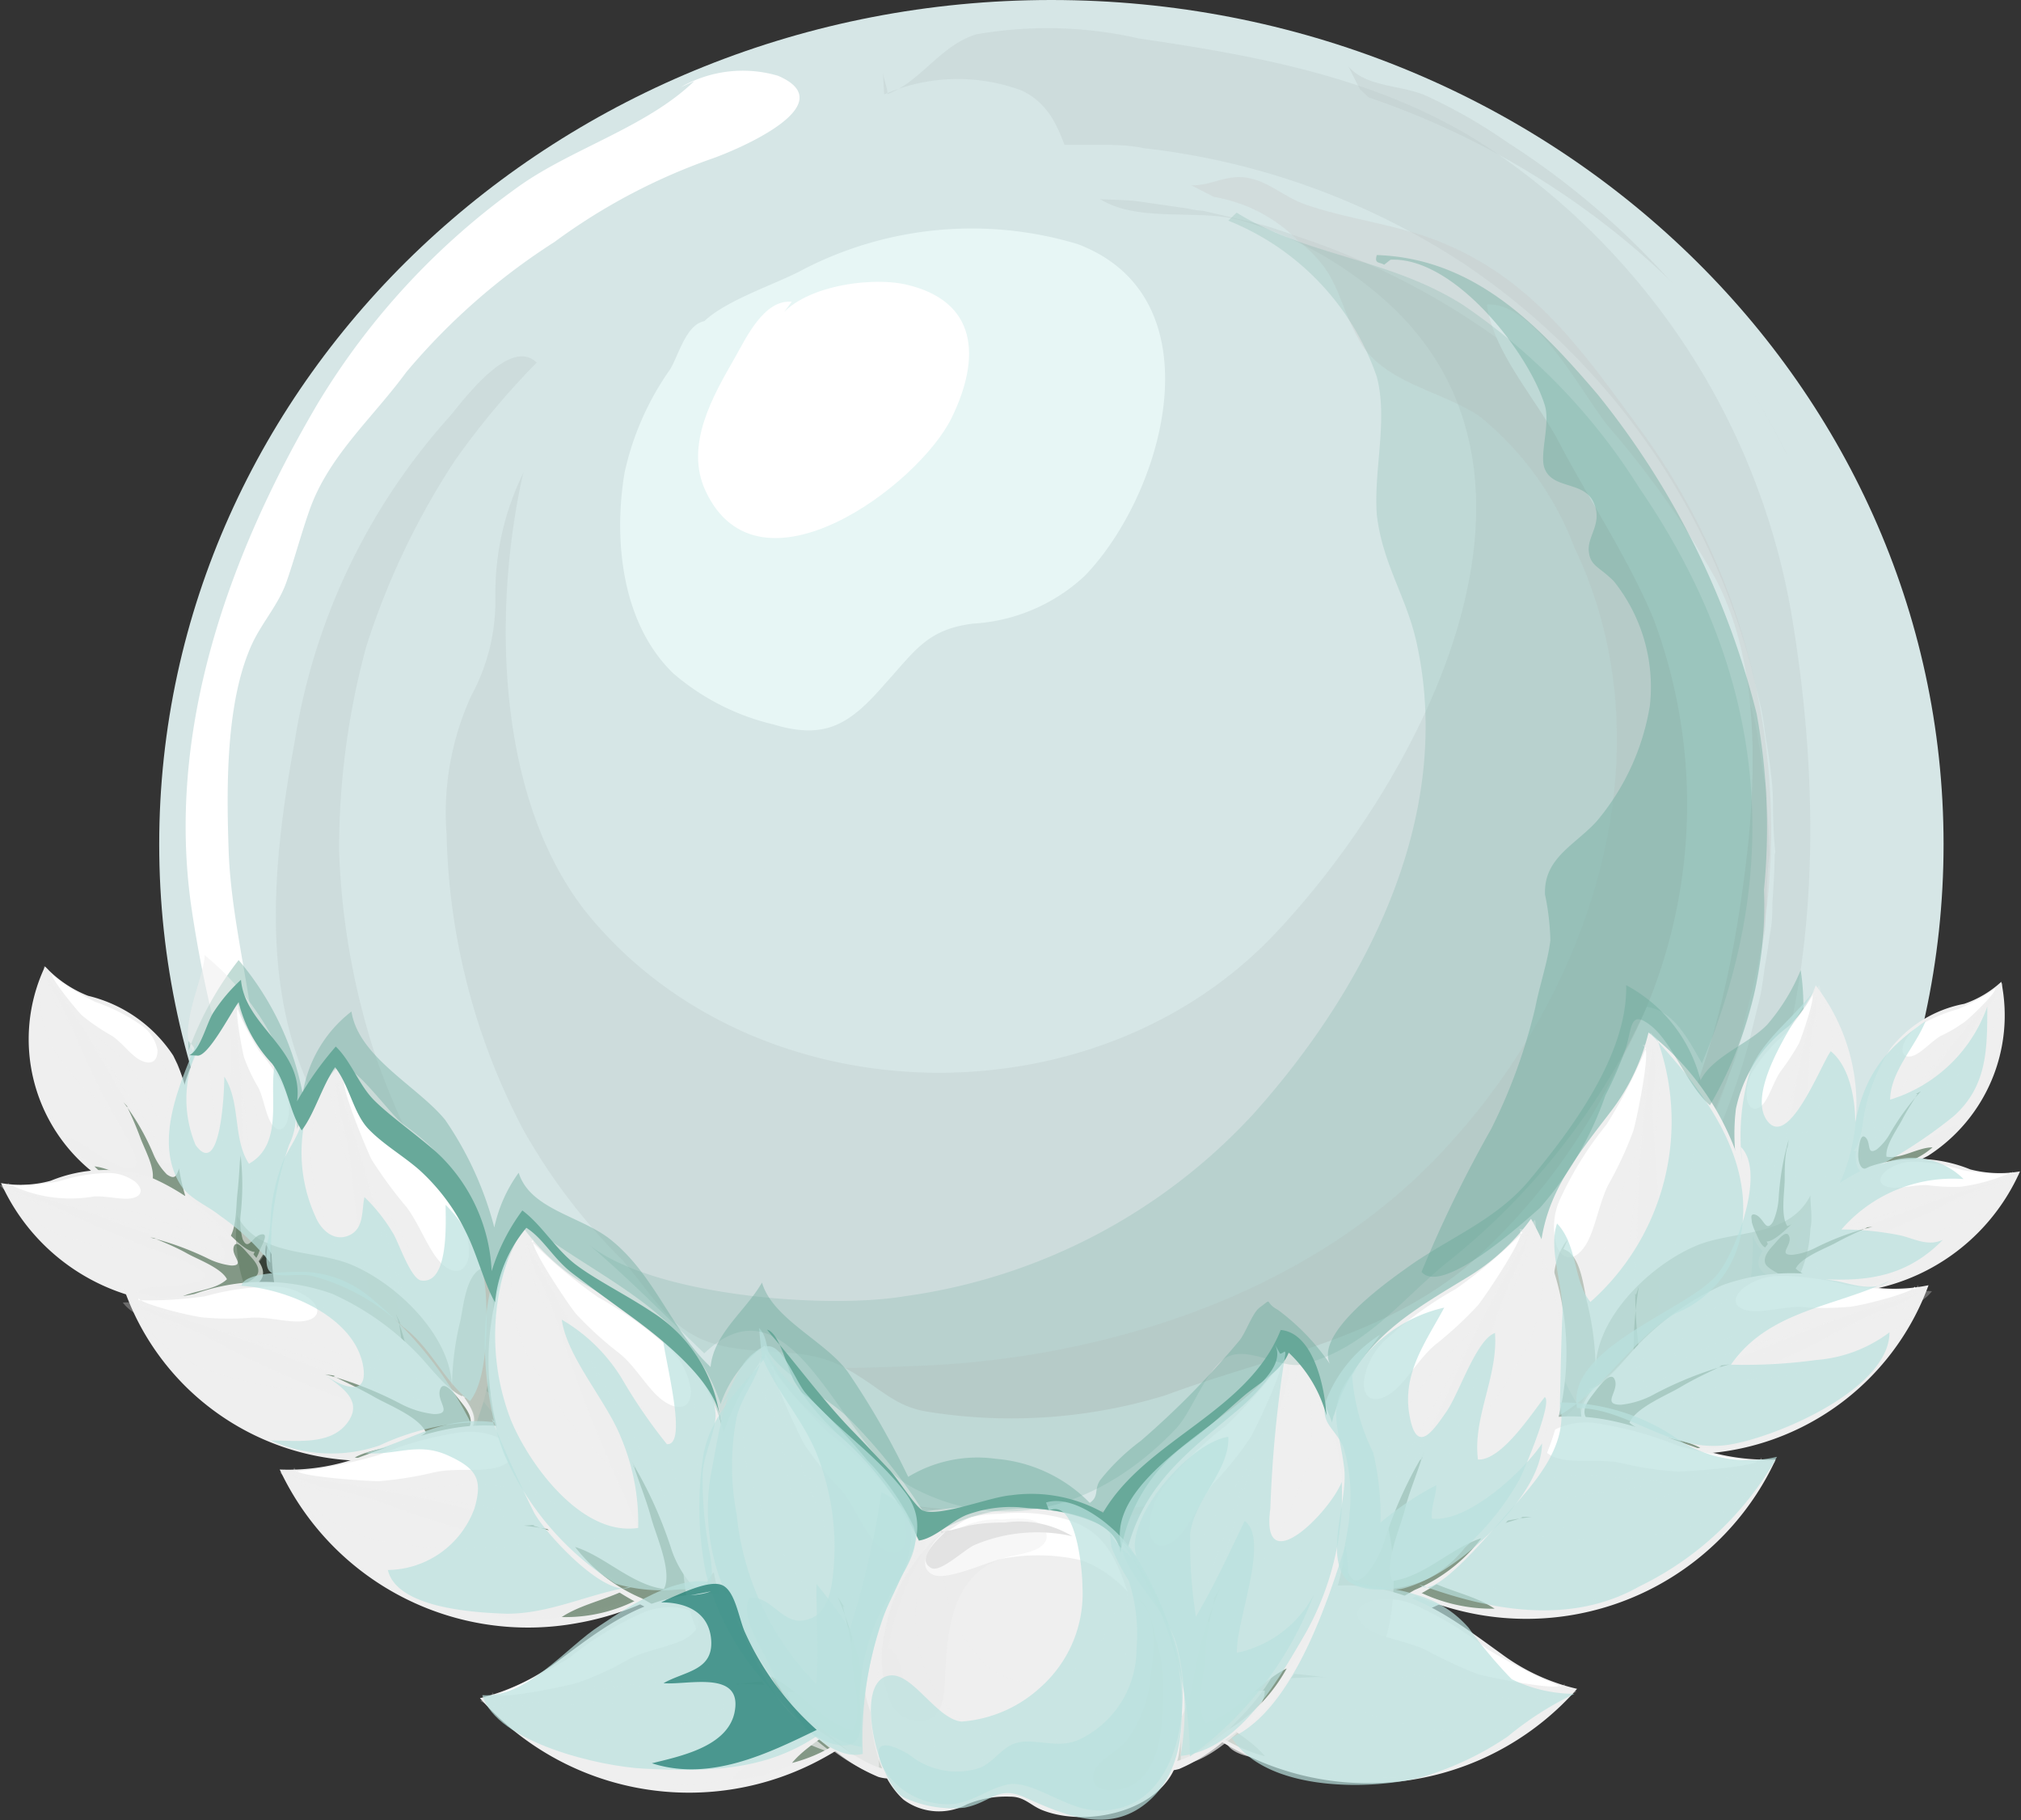 <svg xmlns="http://www.w3.org/2000/svg" viewBox="0 0 60.55 54.52"><rect x="0" y="0" width="60.55" height="54.52" fill="#333333" stroke="none"/><defs><style>.cls-1{isolation:isolate;}.cls-2,.cls-4{fill:#d6e6e6;}.cls-3{fill:#c5d1d0;}.cls-10,.cls-3{opacity:0.5;}.cls-10,.cls-12,.cls-13,.cls-14,.cls-15,.cls-18,.cls-19,.cls-20,.cls-21,.cls-3,.cls-4,.cls-5,.cls-6,.cls-9{mix-blend-mode:multiply;}.cls-5{fill:#b9c7c6;}.cls-12,.cls-15,.cls-17,.cls-5,.cls-6{opacity:0.3;}.cls-6{fill:#c5c7c7;}.cls-7{fill:#fff;}.cls-8{fill:#e7f6f5;}.cls-19,.cls-21,.cls-9{fill:#68a99a;}.cls-9{opacity:0.4;}.cls-10,.cls-11,.cls-12,.cls-13{fill:#efefef;}.cls-13,.cls-18,.cls-20{opacity:0.7;}.cls-14,.cls-15{fill:#3c6042;}.cls-14{opacity:0.6;}.cls-16,.cls-17{fill:#e2e2e2;}.cls-18{fill:#bae2de;}.cls-20{fill:#15776b;}.cls-21{opacity:0.2;}</style></defs><title>medal8</title><g class="cls-1"><g id="l1"><path class="cls-2" d="M250.13,366.68c0,14-12,25.28-26.73,25.28s-26.73-11.32-26.73-25.28,12-25.29,26.73-25.29S250.13,352.71,250.13,366.68Z" transform="translate(-191.9 -341.39)"/><path class="cls-3" d="M232.64,344.06c2.1,1.81,1.26,4.66,2.92,6.66,2.32,2.8,2.18,6.29,1.92,9.82A20.42,20.42,0,0,1,225.74,378a19.5,19.5,0,0,1-7.9,1.46c-2.78,0-4.86.37-7.33-1.1a23.87,23.87,0,0,1-5-3.56c-.72-.78-1.31-3.33-2.5-3.33-1.2,5.75,2.52,11.75,7.4,14.79,4.45,2.78,9.59,2.92,14.71,2.87a26.29,26.29,0,0,0,15.21-5.52c2-1.65,2.85-4.28,4.13-6.44a18.55,18.55,0,0,0,2.67-7.06c.53-3.91,1-7.73-.26-11.56a24.72,24.72,0,0,0-4.48-8.23,23.7,23.7,0,0,0-5.32-4.66,15.92,15.92,0,0,0-2.46-1.41c-.75-.32-1.79-.25-2.31-.87Z" transform="translate(-191.9 -341.39)"/><path class="cls-4" d="M209.41,347.65a21.21,21.21,0,0,0-4.95,4.92c-1.61,2.2-3.4,4.11-4.41,6.75a20.11,20.11,0,0,0-1.22,7.94,20.56,20.56,0,0,0,2.32,9c2.06,4.12,4.7,7.75,8.63,10.22a27.49,27.49,0,0,0,11.58,4.06A34.52,34.52,0,0,0,233,389.19a10.59,10.59,0,0,0,4.19-2.49c1.26-1.11,2.66-1.79,3.9-3,3.34-3.19,5.15-7.21,6.3-11.57s1.95-8.12.56-12.42a22.62,22.62,0,0,0-2.55-4.78,29,29,0,0,0-2.76-4.44,24.44,24.44,0,0,0-9.73-6.18c-1.22-.46-4-1.42-5.27-1.11-2.8.68.71,4.54,1.28,5.76a11.56,11.56,0,0,1-.29,10.57c-1.57,3.17-3.48,6.88-6.94,8.41s-7.5-.48-10.31-2.67c-2.09-1.63-2.61-4.39-2.92-6.89a26.15,26.15,0,0,1,1.1-11Z" transform="translate(-191.9 -341.39)"/><path class="cls-5" d="M218.39,344.22a5.49,5.49,0,0,1,4.14-.11c1.49.74,1.09,2.44,2.29,3.22s3.06.27,4.4.7a11.32,11.32,0,0,1,4.34,2.51c5.68,5.32.76,14.38-3.49,18.85-5.4,5.68-15.39,5.49-20.43-.46-2.88-3.39-3-9.21-2.07-13.34.13-.58,1-2.67.49-3.25-.79-1-2.24,1-2.71,1.55a19,19,0,0,0-4.62,9.7c-.6,3.29-1,6.87.28,10a24.72,24.72,0,0,0,4.74,7.34,44.51,44.51,0,0,0,7.44,6.4A15.88,15.88,0,0,0,222,389.6c2.87,0,6.08,0,8.75-1.1,1.18-.49,2.12-1.35,3.32-1.77a9.41,9.41,0,0,0,3.37-1.63,27.89,27.89,0,0,0,5.87-7.11c3.11-5.22,3.26-12,2.32-17.86a21.1,21.1,0,0,0-8.55-13.91c-3.27-2.38-7.11-3.1-11.07-3.68a12.3,12.3,0,0,0-4.87-.12c-1.08.34-1.66,1.42-2.65,1.79,0-.22-.14-.5-.14-.71Z" transform="translate(-191.9 -341.39)"/><path class="cls-4" d="M245.07,367s0,.5-.07,1.45c0,.24,0,.51-.05.8s-.09.61-.15.95-.09.72-.18,1.1-.2.8-.3,1.24a21.36,21.36,0,0,1-2.6,5.91c-.35.53-.75,1.05-1.14,1.6s-.9,1-1.36,1.57-1.06,1-1.6,1.51-1.21.95-1.85,1.39a21.56,21.56,0,0,1-9.6,3.41c-.45.05-.91,0-1.37.07l-.7,0h-.72a22.83,22.83,0,0,1-2.78-.29A21.7,21.7,0,0,1,215,386a25.23,25.23,0,0,1-5-3.14,24.67,24.67,0,0,1-4.11-4.42,23.05,23.05,0,0,1-2.75-5.45,22.18,22.18,0,0,1-1.08-6.09,23.11,23.11,0,0,1,.81-6.13,22.7,22.7,0,0,1,2.67-5.6,23.63,23.63,0,0,1,4.18-4.52,23.91,23.91,0,0,1,5.18-3.13,22.18,22.18,0,0,1,5.67-1.57,21.16,21.16,0,0,1,2.85-.22h.39l.34,0,.68,0c.45,0,.88,0,1.34.1a21.88,21.88,0,0,1,9.63,3.49,21,21,0,0,1,8.55,12c.1.43.21.85.3,1.23s.12.76.18,1.1.1.66.14,1a7.61,7.61,0,0,1,.05.79c0,.95.07,1.47.07,1.47Zm-.15,0s0-.51-.08-1.46c0-.23,0-.5-.07-.78s-.09-.6-.15-.95-.11-.7-.21-1.08-.23-.78-.35-1.21c-.07-.2-.12-.43-.19-.64l-.27-.67c-.1-.22-.2-.45-.29-.69a5.62,5.62,0,0,0-.34-.7l-.78-1.46c-.33-.47-.66-1-1-1.47a20.62,20.62,0,0,0-6.07-5.44,22.11,22.11,0,0,0-4.23-1.94c-.39-.13-.76-.27-1.16-.38l-1.2-.29-.61-.14c-.21,0-.41-.07-.62-.09l-1.24-.18c-.41-.06-.88-.05-1.32-.08l-.68,0-.34,0-.29,0a22.25,22.25,0,0,0-7.94,1.63,22.51,22.51,0,0,0-4.9,2.83,23.27,23.27,0,0,0-4,4.17,21.58,21.58,0,0,0-2.68,5.21,19,19,0,0,0-.26,11.73,20.31,20.31,0,0,0,2.6,5.36,21.15,21.15,0,0,0,4.07,4.27,21.53,21.53,0,0,0,5,2.83c.44.19.9.31,1.34.46a10.85,10.85,0,0,0,1.35.38l1.35.3c.45.09.9.12,1.35.18a22.21,22.21,0,0,0,2.72.15h.31l.33,0,.66,0c.43,0,.87,0,1.29-.1a23.43,23.43,0,0,0,9.1-3.11,20.9,20.9,0,0,0,6.06-5.46l1-1.48c.28-.5.54-1,.79-1.45a4.19,4.19,0,0,0,.34-.71l.29-.69.26-.66c.08-.22.14-.44.2-.65.12-.43.24-.83.35-1.21s.14-.75.2-1.08.11-.66.16-.94,0-.56.06-.79c0-.95.08-1.46.08-1.46Z" transform="translate(-191.9 -341.39)"/><path class="cls-6" d="M228.27,347.29a4.6,4.6,0,0,1,2.52,1.31c1.27,1,1.13,1.74,1.84,3s2.42,1.48,3.58,2.25a9.23,9.23,0,0,1,2.85,3.92c3,6.27.4,13.76-4.35,18.53-3.9,3.91-9.73,5.77-15.2,6-4.16.17-9.19.31-12.29-2.92.54,2.57,3.75,4.67,5.85,5.93a16.9,16.9,0,0,0,5.71,2.36,18.28,18.28,0,0,0,11.43-1.32c2-.92,4-1.22,5.75-2.48a30.23,30.23,0,0,0,3.74-3.61,17.88,17.88,0,0,0,4.5-8.46,20.36,20.36,0,0,0-3-17.33c-1.8-2.44-3.31-4.74-6.29-5.89-1.28-.49-2.66-.63-3.91-1.07-.68-.24-1.15-.75-1.86-.81-.56-.05-1,.26-1.55.24Z" transform="translate(-191.9 -341.39)"/><path class="cls-4" d="M210.27,352.07c-2.12,2-3.54,4.24-3.53,7.16a5.94,5.94,0,0,1-.72,3,8.41,8.41,0,0,0-.74,4.15,19.9,19.9,0,0,0,2.28,8.82,17.74,17.74,0,0,0,3,3.95c1.13,1.33,1.55,2.37,3.37,2.63,1.19.18,2.23,0,3.31.6s1.45,1.16,2.52,1.31a15.77,15.77,0,0,0,7.05-.5c3.12-1.16,6.25-1.64,8.95-3.79a18.43,18.43,0,0,0,4.67-6.19,15.82,15.82,0,0,0,1-13.31c-.76-1.81-1.9-3.51-2.8-5.22-.68-1.32-2-2.73-2.18-4.17,1.47-.07,2.85,2.7,3.65,3.67a27.58,27.58,0,0,1,3.19,4.53c1.22,2.31,1.24,5.27,1,7.82-.42,4-1.35,8.22-3.65,11.53-1.35,1.92-2.94,4.5-5,5.74-1.37.81-3.35,1.11-4.86,1.66a24.93,24.93,0,0,1-9.37,1.22,22.59,22.59,0,0,1-9.73-2.63c-1.62-.89-3.07-1.43-4.28-2.95a23.36,23.36,0,0,1-2.37-4.48,21.52,21.52,0,0,1,1.79-22.31,11.88,11.88,0,0,1,2.53-2.88c.57-.36,1.53-.22,1.85-.94Z" transform="translate(-191.9 -341.39)"/><path class="cls-7" d="M212.7,343.82c-1.4,1.36-3.61,2-5.21,3.12a21.79,21.79,0,0,0-6.06,6.52c-2.69,4.56-4.57,9.84-3.79,15.15a37.53,37.53,0,0,0,1.84,7.28A16.26,16.26,0,0,0,202,380.3a17.34,17.34,0,0,0,2.83,3.25C203.65,382,203,380,202,378.21s-2.24-3.86-2.51-6c-.23-1.77-.68-3.58-.74-5.35s-.11-4.48.73-6.24c.31-.63.77-1.14,1-1.79s.44-1.44.69-2.15c.57-1.63,1.89-2.76,2.9-4.14a19.51,19.51,0,0,1,4.44-3.9,18,18,0,0,1,4.7-2.49c.78-.27,4-1.63,2-2.49a3.74,3.74,0,0,0-2.91.34Z" transform="translate(-191.9 -341.39)"/><path class="cls-8" d="M213.11,351c-.63,0-.86,1-1.13,1.45a8.51,8.51,0,0,0-1.37,3.11c-.33,2-.09,4.5,1.46,6a7.09,7.09,0,0,0,3,1.53c1.56.47,2.29,0,3.34-1.21.91-1,1.27-1.64,2.65-1.81a5.35,5.35,0,0,0,3.35-1.44c2.4-2.5,4-8.34-.23-9.93a11,11,0,0,0-8.23.77c-.84.46-2.61,1-3.14,1.76Z" transform="translate(-191.9 -341.39)"/><path class="cls-7" d="M215.62,350.43c-.83-.08-1.37,1.09-1.7,1.67-.66,1.15-1.52,2.63-.88,4,1.59,3.4,6.38-.17,7.37-2.19.89-1.82.78-3.51-1.38-4-1.14-.25-3.34.09-3.9,1.18Z" transform="translate(-191.9 -341.39)"/><path class="cls-9" d="M197.55,372.86a9.74,9.74,0,0,1,1.5-2.71,8.8,8.8,0,0,1,1.92,4,3.87,3.87,0,0,1,1.46-2.46c.21,1.37,2,2.25,2.81,3.25a10.24,10.24,0,0,1,1.47,3.22,4.31,4.31,0,0,1,.73-1.64c.34,1.1,1.87,1.3,2.75,2,1.33,1.06,1.83,2.72,3,3.82.09-1,1.05-1.68,1.54-2.53.32,1.1,1.92,1.76,2.58,2.69a23.88,23.88,0,0,1,1.8,3.13,4,4,0,0,1,2.63-.54,4.44,4.44,0,0,1,2.81,1.32c.29-.2.12-.4.31-.68a6.51,6.51,0,0,1,1.22-1.18,25.85,25.85,0,0,0,2.95-3c.2-.24.39-.84.62-1,.41-.3.1-.16.54.08a6.76,6.76,0,0,1,1.65,1.76c-.78-.9,1.58-2.57,2.18-3,1.25-.91,2.69-1.43,3.71-2.66,1.24-1.49,2.94-3.75,2.89-5.83a4.49,4.49,0,0,1,2.23,2.85c.37-.73,1.45-1.09,2-1.67a6,6,0,0,0,1-1.63c.59,3.88-2.13,8.32-5.12,10.59a75.25,75.25,0,0,1-13.42,8,10.19,10.19,0,0,1-6.51,1c-2.36-.47-4.4-2-6.27-3.43-1.08-.84-2.64-2.14-4-2.18a7.47,7.47,0,0,1-4.39-1.62c-2.11-1.7-3.3-4.31-5.51-5.89-.87-.62-2-1.2-2.44-2.24-.26-.61-.14-1.68-.65-2.11Z" transform="translate(-191.9 -341.39)"/><path class="cls-10" d="M197.87,373c-.86-.35.18-2.38.16-3a8.25,8.25,0,0,1,2.86,4.8c.16-.41.61-1.61,1.17-1.53s1.52,1.51,1.94,1.81c1.74,1.24,2.19,2.48,2.66,4.5.2-.53.56-1.16.83-1.71,2.14,1.78,5.07,2.68,6,5.58a3.54,3.54,0,0,1,1.32-1.75c.46.92,1.87,1.49,2.58,2.24a16.17,16.17,0,0,1,2.17,2.73c.75-.1,5.05-.71,3.78,1.2a13.59,13.59,0,0,1-2.3,2c-.84.7-1.72,1.38-2.76.76a17.13,17.13,0,0,1-2.64-1.95,9,9,0,0,0-2.76-1.66c-.87-.39-1.44-1.17-2.27-1.62s-1.71-.29-2.54-.6c-1.15-.42-2.15-2.07-2.87-3.06a33.27,33.27,0,0,0-2.73-3.42,8.07,8.07,0,0,0-1.5-1.42,11,11,0,0,1-1.3-.62c-.74-.57-2.1-2.57-1.94-3.59Z" transform="translate(-191.9 -341.39)"/><path class="cls-11" d="M247.42,375.86c.23-.12.29-.88.34-1.14a5.51,5.51,0,0,1,.78-1.92,3.69,3.69,0,0,1,2.21-1.34,3.15,3.15,0,0,0,1.11-.66,5,5,0,0,1-2.19,5.21,4.32,4.32,0,0,1-1.13.43,2.11,2.11,0,0,1-.71.11c-.32-.05-.35-.34-.32-.68,0,0,0,0,0,0Z" transform="translate(-191.9 -341.39)"/><path class="cls-12" d="M251.8,370.92c-.2.86-1,1.45-1.51,2.08-.31.37-.53.83-.82,1.23s-.54.68-.78,1-.52,1-.84,1.13-.45-.4-.32-.69c.23-.52.29-1.09.47-1.64a4.23,4.23,0,0,1,.4-1,3.89,3.89,0,0,1,.72-.74c0,.23-.25.45-.35.66a3.61,3.61,0,0,0-.33.94c0,.16-.14.59.09.56s.24-.3.28-.37.29-.43.45-.64a18,18,0,0,1,1.84-1.53c.29-.28.77-.6.8-1.07a.51.51,0,0,0-.13.09Z" transform="translate(-191.9 -341.39)"/><path class="cls-12" d="M251.75,371c-.13.55-.71,1-1.05,1.36a18.61,18.61,0,0,0-1.34,1.58c-.2.27-.43.5-.63.76s-.24.44-.43.54c-.4.19-.26-.53-.26-.8-.28,0-.42,1.18-.46,1.44s0,.46.19.47.66-.7.83-.93c.61-.8,1.15-1.69,1.79-2.45a10.59,10.59,0,0,0,1.13-1.64c.06-.1.19-.32.15-.38Z" transform="translate(-191.9 -341.39)"/><path class="cls-12" d="M251.73,371c-.21.2-.4.54-.6.77l-.79,1c-.25.33-.5.66-.74,1s-.44.5-.47.73a2,2,0,0,0,.92-.47,5,5,0,0,0,1-.94,3,3,0,0,0,.8-1.78,10.9,10.9,0,0,1-.06,1.51,4.6,4.6,0,0,1-.52,1.32,5.82,5.82,0,0,1-1.32,1.47,4.2,4.2,0,0,1-1.26.69c-.28.09-1.18.33-.82-.32a15.66,15.66,0,0,1,1.74-2.42c.36-.45.76-.83,1.12-1.29.13-.17.83-.95.77-1.12Z" transform="translate(-191.9 -341.39)"/><path class="cls-13" d="M251.75,371.06a24.52,24.52,0,0,0-1.84,2.31c-.32.43-.65.84-.95,1.27a3.71,3.71,0,0,1-.62.86c-.46.32-.17-1-.55-.23-.15.28-.44.92-.13,1.16s1-.13,1.35-.27a5.33,5.33,0,0,0,.83-.41c.22-.15.64-.4.75-.67-.24,0-.62.28-.85.38s-.72.4-.86.21.75-1.3.89-1.51c.37-.56.77-1.11,1.09-1.71a8.93,8.93,0,0,1,.48-.77,2.34,2.34,0,0,0,.43-.66l-.08,0Z" transform="translate(-191.9 -341.39)"/><path class="cls-7" d="M251.69,371a6.56,6.56,0,0,1-1.13.62,4.63,4.63,0,0,0-1.15.49,1.17,1.17,0,0,0-.49.6c-.08.33.13.39.36.28s.49-.4.75-.56a4.47,4.47,0,0,0,.76-.45c.14-.11,1-.92.88-1Z" transform="translate(-191.9 -341.39)"/><path class="cls-14" d="M249.45,374.08a7.21,7.21,0,0,0-.91,1.24,1.67,1.67,0,0,1-.41.5c-.31.19-.17-.19-.33-.35s-.2.23-.22.4,0,.4.11.5.77,0,1-.08a2.25,2.25,0,0,0,1.11-.53c-.44,0-.92.35-1.38.28-.05-.32.33-.84.47-1.11s.3-.51.46-.77c0,0,0,0-.05,0Z" transform="translate(-191.9 -341.39)"/><path class="cls-11" d="M244.31,378.38c.18-.24-.15-1.07-.22-1.37a6.19,6.19,0,0,1-.18-2.41,4.16,4.16,0,0,1,1.58-2.47,3.26,3.26,0,0,0,.81-1.22,5.83,5.83,0,0,1,.4,6.55,4.22,4.22,0,0,1-.94,1,2.27,2.27,0,0,1-.68.46c-.36.1-.53-.19-.68-.56,0,0,0,0,0,0Z" transform="translate(-191.9 -341.39)"/><path class="cls-12" d="M246.29,371.06c.25,1-.27,2-.48,2.92-.12.54-.14,1.13-.22,1.69s-.22,1-.27,1.48,0,1.31-.28,1.6-.67-.2-.69-.57a19.69,19.69,0,0,0-.35-2,5.13,5.13,0,0,1-.12-1.29,4.28,4.28,0,0,1,.37-1.13,3.12,3.12,0,0,1,0,.86,4.64,4.64,0,0,0,.13,1.16c.06.18.17.69.38.54s.1-.42.11-.52c0-.3.08-.6.14-.89a19.21,19.21,0,0,1,1.11-2.5c.15-.43.49-1,.28-1.51a.75.75,0,0,0-.09.15Z" transform="translate(-191.9 -341.39)"/><path class="cls-12" d="M246.27,371.13a4.14,4.14,0,0,1-.39,1.94c-.22.77-.43,1.51-.58,2.32-.07.37-.19.72-.25,1.1a1.7,1.7,0,0,1-.17.76c-.32.39-.53-.43-.68-.71-.27.15.17,1.45.27,1.75s.18.5.43.39.32-1.05.38-1.38c.22-1.13.31-2.33.59-3.44a12.17,12.17,0,0,0,.33-2.28c0-.13,0-.43,0-.47Z" transform="translate(-191.9 -341.39)"/><path class="cls-12" d="M246.26,371.16a9.31,9.31,0,0,0-.22,1.1c-.12.48-.21,1-.3,1.45s-.18.94-.25,1.42a2.58,2.58,0,0,0-.11,1c.29-.12.55-.64.71-.93a6.58,6.58,0,0,0,.57-1.48,3.62,3.62,0,0,0-.09-2.27,11.69,11.69,0,0,1,.71,1.62,5.08,5.08,0,0,1,.13,1.64,6.58,6.58,0,0,1-.6,2.19,4.6,4.6,0,0,1-.95,1.33c-.23.23-1,.92-1,.06a19.15,19.15,0,0,1,.56-3.4c.14-.63.37-1.24.5-1.89.05-.25.37-1.4.22-1.56Z" transform="translate(-191.9 -341.39)"/><path class="cls-13" d="M246.32,371.23a25.75,25.75,0,0,0-.72,3.32c-.1.61-.24,1.2-.33,1.8a4.2,4.2,0,0,1-.2,1.21c-.31.56-.67-1-.69,0,0,.37,0,1.18.47,1.29s1-.63,1.24-.94a5.16,5.16,0,0,0,.66-.82,2.36,2.36,0,0,0,.42-1.07c-.27.07-.5.58-.68.8s-.53.77-.77.64.11-1.74.15-2c.09-.78.22-1.55.24-2.33,0-.35.06-.7.1-1a2.56,2.56,0,0,0,.11-.91l-.07.08Z" transform="translate(-191.9 -341.39)"/><path class="cls-7" d="M246.22,371.18a8.3,8.3,0,0,1-.85,1.19,4.81,4.81,0,0,0-.93,1.07,1.31,1.31,0,0,0-.2.87c.08.38.33.36.51.12s.3-.66.5-.95a7.16,7.16,0,0,0,.55-.84c.08-.18.51-1.42.39-1.48Z" transform="translate(-191.9 -341.39)"/><path class="cls-14" d="M245.49,375.53a8,8,0,0,0-.3,1.74,2.11,2.11,0,0,1-.17.72c-.22.35-.27-.12-.52-.21s-.09.34,0,.53.16.44.37.48.78-.38,1-.58a2.37,2.37,0,0,0,.85-1.09c-.44.22-.76.82-1.27,1-.21-.31-.08-1.05-.08-1.39s0-.69.08-1c0,.05,0,0,0,.06Z" transform="translate(-191.9 -341.39)"/><path class="cls-11" d="M244.83,378.58c.3,0,.88-.67,1.1-.88a6.84,6.84,0,0,1,2-1.37,4.31,4.31,0,0,1,3,.09,3.54,3.54,0,0,0,1.49.06,6.14,6.14,0,0,1-5.6,3.65,4.34,4.34,0,0,1-1.35-.29,2.22,2.22,0,0,1-.75-.34c-.27-.25-.1-.55.16-.86.05,0,0,0,0,.05Z" transform="translate(-191.9 -341.39)"/><path class="cls-12" d="M252.31,376.55a6.65,6.65,0,0,1-2.83,1.07c-.55.17-1.07.46-1.61.67s-1,.31-1.44.52-1.17.65-1.56.57-.15-.66.16-.86c.57-.36,1-.87,1.56-1.29a6,6,0,0,1,1.08-.76,5.51,5.51,0,0,1,1.19-.26,2.9,2.9,0,0,1-.78.41,5,5,0,0,0-1,.7c-.14.14-.54.49-.3.6.09,0,.42-.13.52-.17.28-.12.57-.24.86-.34a19.6,19.6,0,0,1,2.76-.32c.46-.09,1.13-.1,1.48-.54h-.14Z" transform="translate(-191.9 -341.39)"/><path class="cls-12" d="M252.24,376.57a4.48,4.48,0,0,1-1.92.65,23,23,0,0,0-2.34.69c-.36.13-.73.2-1.1.34a1.91,1.91,0,0,1-.77.24c-.49-.07.12-.66.3-.93-.27-.16-1.2.87-1.41,1.11s-.36.41-.14.56,1.09-.26,1.41-.38c1.11-.38,2.23-.91,3.34-1.23a13.19,13.19,0,0,0,2.19-.88c.12-.06.4-.19.4-.27Z" transform="translate(-191.9 -341.39)"/><path class="cls-12" d="M252.2,376.58a10.8,10.8,0,0,0-1.09.37c-.47.14-1,.31-1.43.48s-.92.32-1.38.51a2.5,2.5,0,0,0-.93.4,2.3,2.3,0,0,0,1.18.13,7,7,0,0,0,1.6-.27,3.71,3.71,0,0,0,2-1.23A11.65,11.65,0,0,1,251,378.4a5.58,5.58,0,0,1-1.39.94,7.31,7.31,0,0,1-2.24.6,4.8,4.8,0,0,1-1.65-.13c-.32-.08-1.33-.41-.56-.82a19.93,19.93,0,0,1,3.29-1.24c.64-.21,1.28-.33,1.92-.54.25-.09,1.43-.4,1.5-.61Z" transform="translate(-191.9 -341.39)"/><path class="cls-13" d="M252.17,376.66a28.88,28.88,0,0,0-3.3,1.08c-.59.21-1.18.4-1.76.63a4.58,4.58,0,0,1-1.18.44c-.64,0,.52-1.06-.35-.57-.33.18-1,.61-.9,1s1,.5,1.45.58a4.57,4.57,0,0,0,1.05.13,2.42,2.42,0,0,0,1.16-.18c-.2-.19-.77-.13-1.05-.16s-.95-.07-1-.33,1.6-.79,1.87-.9c.73-.31,1.48-.59,2.18-1,.32-.17.65-.3,1-.44a2.89,2.89,0,0,0,.86-.38h-.09Z" transform="translate(-191.9 -341.39)"/><path class="cls-7" d="M252.16,376.55a8,8,0,0,1-1.47-.11,5.56,5.56,0,0,0-1.42-.25,1.37,1.37,0,0,0-.87.28c-.29.26-.15.45.14.49s.74-.08,1.1-.07a5.77,5.77,0,0,0,1,.05,5.63,5.63,0,0,0,1.5-.42Z" transform="translate(-191.9 -341.39)"/><path class="cls-14" d="M248,378.14a8,8,0,0,0-1.69.62,2,2,0,0,1-.72.22c-.43,0,0-.28-.08-.54s-.34.1-.48.25-.31.36-.24.55.73.47,1,.57a2.54,2.54,0,0,0,1.4.17c-.42-.26-1.11-.23-1.49-.59.17-.34.89-.6,1.2-.77s.62-.31.95-.46c0,0,0,0-.06,0Z" transform="translate(-191.9 -341.39)"/><path class="cls-11" d="M239.63,385c.25-.47-.52-1.58-.73-2a8.52,8.52,0,0,1-.88-3.64c0-2,1-3.18,2.16-4.7a6.3,6.3,0,0,0,1.11-2.34,8.09,8.09,0,0,1,2.27,10,9,9,0,0,1-1.41,2.05,4.94,4.94,0,0,1-1.06,1.08c-.6.34-1,0-1.31-.51,0-.07.05,0,.08,0Z" transform="translate(-191.9 -341.39)"/><path class="cls-12" d="M241.32,372.55c.66,1.44,0,3.26-.15,4.81-.09.9,0,1.82,0,2.74s-.15,1.63-.12,2.44.28,2.06-.11,2.65c-.51.8-1.19,0-1.32-.53a26.77,26.77,0,0,0-1.08-2.85,7.3,7.3,0,0,1-.52-1.95,8.2,8.2,0,0,1,.37-1.94c.21.34.09.94.15,1.34a5.77,5.77,0,0,0,.52,1.73c.13.26.44,1,.79.64.13-.12.06-.7.06-.86,0-.49,0-1,0-1.46.11-1.55,1-3,1.34-4.49.16-.74.61-1.81.11-2.49a1.16,1.16,0,0,0-.1.28Z" transform="translate(-191.9 -341.39)"/><path class="cls-12" d="M241.3,372.67c.4.92-.08,2.28-.22,3.23a36.55,36.55,0,0,0-.45,3.91c0,.62-.16,1.23-.17,1.85a2.56,2.56,0,0,1-.13,1.29c-.44.76-1-.39-1.33-.76-.44.38.63,2.17.87,2.58s.45.68.85.38.3-1.8.33-2.34c.11-1.88,0-3.81.21-5.67a18.5,18.5,0,0,0,0-3.72c0-.21,0-.69-.17-.72Z" transform="translate(-191.9 -341.39)"/><path class="cls-12" d="M241.29,372.73a15.47,15.47,0,0,0-.13,1.84c-.08.8-.13,1.61-.16,2.41s-.1,1.55-.11,2.33c0,.42-.18,1.25.05,1.6a4.5,4.5,0,0,0,1-1.83,10.62,10.62,0,0,0,.63-2.6,4.81,4.81,0,0,0-.7-3.48,13.38,13.38,0,0,1,1.62,2.14,6.68,6.68,0,0,1,.63,2.48,10.71,10.71,0,0,1-.52,3.72,9.3,9.3,0,0,1-1.33,2.58c-.36.49-1.59,2-1.74.64a28.26,28.26,0,0,1,.17-5.59c.09-1.07.33-2.13.4-3.2,0-.42.31-2.38,0-2.55Z" transform="translate(-191.9 -341.39)"/><path class="cls-13" d="M241.4,372.8a43.26,43.26,0,0,0-.45,5.56c0,1-.13,2-.14,3a6.69,6.69,0,0,1-.06,2c-.41,1-1.4-1.14-1.19.39.08.57.32,1.82,1.12,1.74s1.52-1.48,1.94-2.12a10.48,10.48,0,0,0,.92-1.63,4.12,4.12,0,0,0,.49-1.88c-.45.25-.73,1.17-1,1.61s-.74,1.48-1.19,1.4-.22-2.76-.23-3.22a36,36,0,0,0-.12-3.75,15.55,15.55,0,0,1-.07-1.67,4,4,0,0,0,0-1.47,1.19,1.19,0,0,0-.09.15Z" transform="translate(-191.9 -341.39)"/><path class="cls-7" d="M241.22,372.78a15.2,15.2,0,0,1-1.19,2.3,10.4,10.4,0,0,0-1.36,2.17,2,2,0,0,0-.13,1.46c.23.55.64.38.9-.08s.37-1.19.64-1.74a11.17,11.17,0,0,0,.75-1.61c.1-.32.55-2.49.33-2.51Z" transform="translate(-191.9 -341.39)"/><path class="cls-14" d="M241,379.93a11.93,11.93,0,0,0-.12,2.87,3.28,3.28,0,0,1-.11,1.21c-.31.67-.5,0-1-.05s-.07.58.09.83.38.62.75.56c.63-.11,1.28-1,1.63-1.45a4.89,4.89,0,0,0,1.23-2.16c-.72.59-1.13,1.68-2,2.17-.45-.37-.4-1.58-.47-2.12a15.07,15.07,0,0,1-.11-1.65c.05.06,0,.05,0,.11Z" transform="translate(-191.9 -341.39)"/><path class="cls-15" d="M238.74,378.81c.53.16.6,1.16.71,1.59a8.9,8.9,0,0,1,.26,2.11c-.08-1.56,1.58-3.2,3-3.8,1.12-.48,2.79-.23,3.43-1.51,0,.32.07.68,0,1a3.83,3.83,0,0,1-.38,1.51,10.11,10.11,0,0,1-2.94,3,9.26,9.26,0,0,1-2.91,1.46c-.49.14-1,.2-1.49.34s-1,.55-1.44.33c.23-.57.69-1.08.9-1.69a13.82,13.82,0,0,0,.47-2c.13-.86-.08-1.91.52-2.63Z" transform="translate(-191.9 -341.39)"/><path class="cls-11" d="M239.49,383c.41,0,1.11-.92,1.39-1.22a8.19,8.19,0,0,1,2.62-1.89,6.07,6.07,0,0,1,4.12,0,5.1,5.1,0,0,0,2.06,0,7.7,7.7,0,0,1-7.2,5.06,6.39,6.39,0,0,1-1.9-.35,3.18,3.18,0,0,1-1.08-.43c-.4-.33-.21-.73.1-1.15.06,0,0,0,0,0Z" transform="translate(-191.9 -341.39)"/><path class="cls-12" d="M249.5,380c-1,1-2.52,1.11-3.75,1.52-.72.24-1.4.65-2.12.94s-1.29.45-1.92.74-1.52.9-2.07.82c-.73-.12-.29-.89.11-1.17.73-.5,1.28-1.19,2-1.77a7.36,7.36,0,0,1,1.39-1,6.7,6.7,0,0,1,1.59-.38c-.22.27-.71.39-1,.57a5.72,5.72,0,0,0-1.22,1c-.17.18-.67.67-.32.81.13.05.56-.19.68-.25.38-.17.75-.34,1.14-.48,1.22-.44,2.51-.24,3.77-.52.61-.13,1.54-.16,2-.76a1,1,0,0,0-.24,0Z" transform="translate(-191.9 -341.39)"/><path class="cls-12" d="M249.41,380a5.87,5.87,0,0,1-2.55.93,32.41,32.41,0,0,0-3.13,1c-.49.19-1,.3-1.47.5a2.53,2.53,0,0,1-1,.35c-.7-.08.06-.9.28-1.26-.39-.2-1.54,1.21-1.8,1.53s-.42.56-.1.76,1.46-.39,1.88-.55c1.48-.55,2.95-1.3,4.44-1.76a17.37,17.37,0,0,0,2.88-1.24c.16-.09.52-.27.51-.38Z" transform="translate(-191.9 -341.39)"/><path class="cls-12" d="M249.36,380.05a14.9,14.9,0,0,0-1.45.52c-.64.21-1.28.45-1.91.69s-1.22.46-1.83.72c-.32.14-1,.29-1.22.57a3.21,3.21,0,0,0,1.64.14,9.68,9.68,0,0,0,2.16-.41,4.67,4.67,0,0,0,2.53-1.7,13,13,0,0,1-1.29,1.93,6.31,6.31,0,0,1-1.78,1.31,9.21,9.21,0,0,1-3,.87,7,7,0,0,1-2.28-.11c-.47-.1-1.9-.51-.89-1.09a27.18,27.18,0,0,1,4.35-1.77c.86-.29,1.73-.47,2.57-.77.33-.13,1.91-.58,2-.86Z" transform="translate(-191.9 -341.39)"/><path class="cls-13" d="M249.32,380.16a37.66,37.66,0,0,0-4.4,1.54c-.77.31-1.56.57-2.33.9a5.81,5.81,0,0,1-1.56.63c-.88,0,.57-1.43-.56-.76-.43.26-1.34.86-1.1,1.43s1.49.64,2.08.73a7.18,7.18,0,0,0,1.47.14,3.39,3.39,0,0,0,1.56-.27c-.29-.26-1.07-.15-1.47-.2s-1.31-.05-1.35-.41,2.09-1.1,2.44-1.26c1-.44,2-.84,2.87-1.37.41-.23.85-.42,1.28-.61a3.78,3.78,0,0,0,1.13-.53l-.14,0Z" transform="translate(-191.9 -341.39)"/><path class="cls-7" d="M249.3,380a10.85,10.85,0,0,1-2.05-.11,8.09,8.09,0,0,0-2-.28,1.84,1.84,0,0,0-1.16.4c-.37.36-.15.61.27.65s1-.13,1.49-.12a8.29,8.29,0,0,0,1.41,0c.27,0,2-.43,2-.61Z" transform="translate(-191.9 -341.39)"/><path class="cls-14" d="M243.72,382.26a11,11,0,0,0-2.25.89,2.66,2.66,0,0,1-1,.32c-.59,0-.08-.38-.18-.72s-.46.14-.62.35-.39.49-.26.74c.22.44,1.07.62,1.49.73a3.65,3.65,0,0,0,1.94.19c-.61-.34-1.55-.28-2.12-.75.18-.45,1.13-.83,1.53-1.07s.82-.43,1.25-.64c0,.06,0,0-.09,0Z" transform="translate(-191.9 -341.39)"/><path class="cls-11" d="M232.65,386.91c.5.11,1.38-.88,1.73-1.17a8.59,8.59,0,0,1,3.24-1.75c1.86-.47,3.26.11,5,.73a6.44,6.44,0,0,0,2.48.39,8.23,8.23,0,0,1-8.89,4.65,8.69,8.69,0,0,1-2.28-.74,4.74,4.74,0,0,1-1.28-.67c-.47-.46-.23-.89.17-1.33.07,0,0,.05,0,.07Z" transform="translate(-191.9 -341.39)"/><path class="cls-12" d="M244.86,385.2c-1.21,1-3.09.86-4.59,1.12-.89.16-1.72.51-2.6.73s-1.58.3-2.34.54-1.88.79-2.53.59c-.88-.26-.32-1.07.18-1.33a26.89,26.89,0,0,0,2.44-1.72,7.15,7.15,0,0,1,1.72-1,7.75,7.75,0,0,1,1.93-.17c-.27.27-.87.33-1.23.49a5.61,5.61,0,0,0-1.52.92c-.21.18-.83.65-.42.88.15.08.69-.13.84-.17.47-.13.92-.27,1.39-.36,1.49-.32,3,.14,4.57,0,.74-.06,1.86.07,2.39-.55a.93.93,0,0,0-.29,0Z" transform="translate(-191.9 -341.39)"/><path class="cls-12" d="M244.74,385.21c-.78.61-2.18.52-3.12.64a38.25,38.25,0,0,0-3.81.62c-.59.14-1.2.17-1.79.32a2.75,2.75,0,0,1-1.25.23c-.83-.2.12-1,.4-1.41-.47-.3-1.91,1.14-2.24,1.47s-.53.57-.15.86,1.78-.2,2.29-.31c1.81-.39,3.6-1,5.42-1.29a18.68,18.68,0,0,0,3.54-.95c.19-.06.63-.22.63-.34Z" transform="translate(-191.9 -341.39)"/><path class="cls-12" d="M244.68,385.22a16.84,16.84,0,0,0-1.77.36c-.78.14-1.56.3-2.33.48s-1.49.32-2.23.52c-.4.1-1.23.16-1.51.46a4.52,4.52,0,0,0,2,.43,11,11,0,0,0,2.62-.11,4.86,4.86,0,0,0,3.12-1.54,13.18,13.18,0,0,1-1.63,2,6.86,6.86,0,0,1-2.2,1.21,11.26,11.26,0,0,1-3.65.5,9.25,9.25,0,0,1-2.76-.53c-.55-.19-2.27-.91-1-1.4a28.62,28.62,0,0,1,5.33-1.31c1-.2,2.1-.25,3.13-.47.41-.09,2.33-.34,2.42-.65Z" transform="translate(-191.9 -341.39)"/><path class="cls-13" d="M244.63,385.34a44.64,44.64,0,0,0-5.37,1c-.95.22-1.91.4-2.85.65a6.76,6.76,0,0,1-1.9.46c-1.07-.1.74-1.56-.66-1-.52.22-1.65.76-1.38,1.46s1.77,1,2.48,1.2a10.37,10.37,0,0,0,1.77.42,4,4,0,0,0,1.89-.06c-.34-.34-1.28-.35-1.76-.47-.32-.08-1.58-.28-1.62-.71s2.57-.92,3-1c1.18-.35,2.39-.64,3.52-1.09.51-.21,1.05-.35,1.57-.51a4.07,4.07,0,0,0,1.39-.41l-.17-.05Z" transform="translate(-191.9 -341.39)"/><path class="cls-7" d="M244.61,385.17a14.07,14.07,0,0,1-2.46-.48,10.7,10.7,0,0,0-2.39-.66,2.08,2.08,0,0,0-1.41.26c-.46.35-.2.68.29.8s1.22,0,1.81.12a9.84,9.84,0,0,0,1.7.26c.33,0,2.49-.15,2.46-.36Z" transform="translate(-191.9 -341.39)"/><path class="cls-14" d="M237.79,386.83a13.22,13.22,0,0,0-2.75.64,2.82,2.82,0,0,1-1.17.21c-.71-.1-.09-.44-.19-.86s-.56.08-.77.29-.48.5-.34.82c.25.54,1.26.89,1.76,1.1a5,5,0,0,0,2.35.55c-.73-.5-1.87-.59-2.54-1.22.24-.51,1.41-.78,1.9-1s1-.35,1.54-.53c-.05.07-.06,0-.12,0Z" transform="translate(-191.9 -341.39)"/><path class="cls-11" d="M231.4,389.06c.41-.35.13-1.67.1-2.14a8.53,8.53,0,0,1,.57-3.71c.78-1.79,2.17-2.57,3.78-3.55a6.49,6.49,0,0,0,1.92-1.76,8.09,8.09,0,0,1-1.7,10.09,8.8,8.8,0,0,1-2.07,1.38,5.55,5.55,0,0,1-1.39.61c-.69.09-.9-.37-1-1,.06-.06.06,0,.09,0Z" transform="translate(-191.9 -341.39)"/><path class="cls-12" d="M237.7,378.13c.07,1.58-1.23,3-2,4.41-.42.81-.66,1.71-1,2.55s-.76,1.46-1,2.23-.52,2-1.1,2.41c-.79.55-1.12-.42-1-1a25.72,25.72,0,0,0,.08-3.05,7.09,7.09,0,0,1,.26-2A7.73,7.73,0,0,1,233,382c0,.4-.28.91-.37,1.31a5.41,5.41,0,0,0-.19,1.79c0,.29,0,1.09.49.9.17-.07.32-.64.38-.79.19-.45.36-.9.58-1.34.68-1.4,2.06-2.37,2.94-3.66.43-.63,1.25-1.46,1.06-2.28a2.18,2.18,0,0,0-.21.22Z" transform="translate(-191.9 -341.39)"/><path class="cls-12" d="M237.64,378.23c0,1-.94,2.09-1.43,2.92a35.21,35.21,0,0,0-1.9,3.46c-.26.57-.62,1.08-.87,1.65-.17.39-.25.88-.59,1.15-.71.55-.8-.73-1-1.2-.55.19-.24,2.25-.17,2.72s.16.8.64.67,1-1.56,1.2-2.05c.81-1.71,1.43-3.53,2.34-5.18a18.15,18.15,0,0,0,1.44-3.44c.07-.2.22-.66.11-.73Z" transform="translate(-191.9 -341.39)"/><path class="cls-12" d="M237.61,378.29a17.1,17.1,0,0,0-.82,1.66c-.38.71-.73,1.44-1.07,2.17s-.67,1.4-1,2.13c-.16.39-.64,1.09-.57,1.5a4.33,4.33,0,0,0,1.63-1.32,11,11,0,0,0,1.58-2.19,4.83,4.83,0,0,0,.67-3.48,12.85,12.85,0,0,1,.69,2.59,6.61,6.61,0,0,1-.36,2.53,11,11,0,0,1-1.9,3.26,9.38,9.38,0,0,1-2.21,1.9c-.51.32-2.22,1.25-1.85-.06a28.83,28.83,0,0,1,2.27-5.12c.5-1,1.12-1.85,1.6-2.82.18-.37,1.18-2.09,1-2.36Z" transform="translate(-191.9 -341.39)"/><path class="cls-13" d="M237.69,378.4a44.85,44.85,0,0,0-2.54,5c-.41.91-.87,1.8-1.26,2.71a6.55,6.55,0,0,1-.81,1.83c-.77.79-.86-1.58-1.25-.08-.14.56-.4,1.8.37,2s2-.81,2.6-1.25a9.89,9.89,0,0,0,1.48-1.17c.38-.38,1.09-1.05,1.17-1.56-.52.06-1.12.82-1.53,1.13s-1.25,1.1-1.63.86.84-2.65,1-3.07a35.74,35.74,0,0,0,1.31-3.53c.15-.53.37-1.06.57-1.57a4.47,4.47,0,0,0,.53-1.39.88.88,0,0,0-.15.12Z" transform="translate(-191.9 -341.39)"/><path class="cls-7" d="M237.52,378.31a15.25,15.25,0,0,1-2,1.69,11.12,11.12,0,0,0-2.09,1.51,2.06,2.06,0,0,0-.67,1.3c0,.6.45.6.87.27s.79-1,1.25-1.39a11.41,11.41,0,0,0,1.3-1.2c.22-.27,1.46-2.11,1.26-2.21Z" transform="translate(-191.9 -341.39)"/><path class="cls-14" d="M234.6,384.86a12,12,0,0,0-1.2,2.62,3,3,0,0,1-.56,1.07c-.54.52-.45-.21-.87-.39s-.28.51-.23.81.12.7.48.78c.62.15,1.57-.45,2.06-.73a4.89,4.89,0,0,0,2-1.55c-.89.28-1.69,1.14-2.66,1.28-.27-.5.24-1.61.37-2.14s.34-1,.52-1.58c0,.08,0,.05-.07.1Z" transform="translate(-191.9 -341.39)"/><path class="cls-11" d="M226.7,390.33c.46.24,1.58-.47,2-.65a8.67,8.67,0,0,1,3.61-.8c1.92.06,3.11,1,4.57,2.05a6.11,6.11,0,0,0,2.27,1.05,8.34,8.34,0,0,1-9.88,2,8.49,8.49,0,0,1-2-1.32,4.94,4.94,0,0,1-1-1c-.32-.57,0-.91.54-1.23.07,0,0,.06,0,.08Z" transform="translate(-191.9 -341.39)"/><path class="cls-12" d="M238.91,392c-1.43.61-3.21,0-4.72-.17-.9-.09-1.8,0-2.71,0s-1.6-.14-2.4-.12-2,.24-2.6-.13c-.77-.48,0-1.11.56-1.22,1-.2,1.86-.69,2.84-1a7.56,7.56,0,0,1,1.93-.47,7.27,7.27,0,0,1,1.9.37,4.77,4.77,0,0,1-1.33.13,5.93,5.93,0,0,0-1.71.46c-.26.13-1,.41-.66.74.12.11.69.06.85.06.49,0,1,0,1.44,0,1.52.11,2.88,1,4.38,1.29.72.15,1.76.57,2.45.12a1.83,1.83,0,0,0-.28-.1Z" transform="translate(-191.9 -341.39)"/><path class="cls-12" d="M238.8,392c-.92.37-2.24-.09-3.17-.23a38.27,38.27,0,0,0-3.84-.45c-.61,0-1.21-.16-1.82-.18a2.67,2.67,0,0,1-1.26-.12c-.75-.43.4-.95.78-1.24-.36-.42-2.15.57-2.56.79s-.69.41-.4.79,1.76.29,2.3.33c1.84.12,3.74,0,5.57.24a19.46,19.46,0,0,0,3.66.05c.2,0,.67,0,.71-.16Z" transform="translate(-191.9 -341.39)"/><path class="cls-12" d="M238.74,392a15.11,15.11,0,0,0-1.81-.13c-.78-.09-1.58-.13-2.37-.18s-1.52-.1-2.29-.11c-.42,0-1.22-.18-1.58,0a4.28,4.28,0,0,0,1.77,1,10.67,10.67,0,0,0,2.55.62,5,5,0,0,0,3.44-.63,13.35,13.35,0,0,1-2.15,1.5,6.89,6.89,0,0,1-2.45.56,11.06,11.06,0,0,1-3.66-.51,9.12,9.12,0,0,1-2.49-1.26c-.48-.34-1.92-1.5-.58-1.63a28,28,0,0,1,5.49.2c1,.09,2.08.33,3.14.4.41,0,2.33.31,2.51,0Z" transform="translate(-191.9 -341.39)"/><path class="cls-13" d="M238.66,392.09a43.24,43.24,0,0,0-5.46-.47c-1-.05-1.95-.14-2.92-.16a6.75,6.75,0,0,1-2-.07c-1-.39,1.16-1.3-.35-1.11-.57.07-1.8.28-1.75,1s1.42,1.44,2,1.82a9.38,9.38,0,0,0,1.58.88,4,4,0,0,0,1.83.47c-.23-.43-1.13-.68-1.56-.94s-1.43-.7-1.34-1.11,2.72-.19,3.17-.19c1.24,0,2.48,0,3.7-.09.54,0,1.1,0,1.64,0a4.2,4.2,0,0,0,1.46,0l-.15-.09Z" transform="translate(-191.9 -341.39)"/><path class="cls-7" d="M238.69,391.92a15.55,15.55,0,0,1-2.23-1.13,10.48,10.48,0,0,0-2.1-1.29,2,2,0,0,0-1.43-.13c-.55.21-.39.59,0,.84s1.16.35,1.7.61a12.8,12.8,0,0,0,1.55.72c.32.09,2.44.52,2.47.32Z" transform="translate(-191.9 -341.39)"/><path class="cls-14" d="M231.66,391.65a12.62,12.62,0,0,0-2.82-.13,3.38,3.38,0,0,1-1.19-.12c-.65-.28,0-.45.07-.88s-.56-.08-.82.07-.61.35-.56.7c.08.58.95,1.19,1.37,1.53A4.76,4.76,0,0,0,229.8,394c-.55-.67-1.62-1.06-2.08-1.86.38-.41,1.57-.36,2.1-.42s1.07-.07,1.63-.1c-.06,0,0,0-.1,0Z" transform="translate(-191.9 -341.39)"/><path class="cls-11" d="M225.91,393.63c.35-.4-.13-1.67-.22-2.12a8.33,8.33,0,0,1,0-3.75c.5-1.89,1.76-2.85,3.21-4.06a6.39,6.39,0,0,0,1.63-2,8.06,8.06,0,0,1-.16,10.22,8.87,8.87,0,0,1-1.85,1.66,5.06,5.06,0,0,1-1.29.8c-.66.19-.94-.23-1.15-.81,0-.06,0,0,.08,0Z" transform="translate(-191.9 -341.39)"/><path class="cls-12" d="M230.5,381.93c.3,1.55-.76,3.17-1.27,4.63-.31.87-.4,1.79-.64,2.67s-.52,1.56-.69,2.36-.22,2.05-.73,2.54c-.69.65-1.17-.25-1.16-.83a25.93,25.93,0,0,0-.37-3,7.6,7.6,0,0,1,0-2,7.33,7.33,0,0,1,.83-1.8c.11.38-.14.93-.17,1.34a5.71,5.71,0,0,0,.09,1.8c.06.28.19,1.07.61.81.16-.09.23-.67.27-.82.12-.48.22-.95.36-1.42.47-1.47,1.69-2.63,2.37-4,.33-.68,1-1.62.7-2.4a2.2,2.2,0,0,0-.17.25Z" transform="translate(-191.9 -341.39)"/><path class="cls-12" d="M230.46,382c.17,1-.62,2.19-1,3.09a34.71,34.71,0,0,0-1.36,3.69c-.18.59-.45,1.16-.61,1.76-.12.4-.12.9-.43,1.22-.61.64-.89-.61-1.11-1.06-.53.27.09,2.27.23,2.72s.27.77.74.57.71-1.68.87-2.2c.56-1.8.89-3.7,1.55-5.45a19,19,0,0,0,.91-3.62c0-.2.11-.68,0-.73Z" transform="translate(-191.9 -341.39)"/><path class="cls-12" d="M230.44,382.09a15.73,15.73,0,0,0-.56,1.76c-.27.75-.51,1.54-.74,2.3s-.46,1.49-.65,2.25c-.1.41-.47,1.17-.34,1.56.56-.22,1.09-1.06,1.42-1.54A10.53,10.53,0,0,0,230.8,386a4.82,4.82,0,0,0,.14-3.54A13.08,13.08,0,0,1,232,385a6.83,6.83,0,0,1,0,2.55,10.85,10.85,0,0,1-1.4,3.5,9.42,9.42,0,0,1-1.9,2.19c-.46.39-2,1.56-1.84.21a28.17,28.17,0,0,1,1.49-5.39c.34-1,.82-2,1.15-3,.13-.41.86-2.24.61-2.48Z" transform="translate(-191.9 -341.39)"/><path class="cls-13" d="M230.53,382.2a42.6,42.6,0,0,0-1.76,5.29c-.27.95-.6,1.9-.85,2.85a6.22,6.22,0,0,1-.53,1.92c-.63.9-1.09-1.43-1.24.1-.06.58-.13,1.85.67,2s1.83-1.08,2.38-1.6a9.27,9.27,0,0,0,1.29-1.37,4,4,0,0,0,.92-1.71c-.5.13-1,1-1.34,1.34-.24.23-1.07,1.25-1.49,1.08s.44-2.75.54-3.19a35.9,35.9,0,0,0,.77-3.68c.07-.54.21-1.09.33-1.63a4.46,4.46,0,0,0,.32-1.44.77.77,0,0,0-.13.12Z" transform="translate(-191.9 -341.39)"/><path class="cls-7" d="M230.36,382.13a14.93,14.93,0,0,1-1.71,1.95,10.7,10.7,0,0,0-1.83,1.79,2.07,2.07,0,0,0-.48,1.39c.1.59.54.52.9.13s.64-1.07,1-1.55a9.64,9.64,0,0,0,1.11-1.37c.18-.29,1.13-2.29.92-2.37Z" transform="translate(-191.9 -341.39)"/><path class="cls-14" d="M228.44,389a11.75,11.75,0,0,0-.79,2.77,3.3,3.3,0,0,1-.4,1.14c-.45.58-.47-.15-.91-.27s-.21.54-.12.83.23.68.6.71c.63.05,1.48-.67,1.92-1a4.93,4.93,0,0,0,1.71-1.81c-.83.4-1.49,1.37-2.43,1.64-.35-.46,0-1.63,0-2.17s.18-1.08.28-1.64c0,.08,0,.06-.05.1Z" transform="translate(-191.9 -341.39)"/><path class="cls-11" d="M197.82,376.7c-.27-.17-.17-1.06-.18-1.37a5.18,5.18,0,0,0-.55-2.32,4.24,4.24,0,0,0-2.55-1.79,3.49,3.49,0,0,1-1.29-.88,5.09,5.09,0,0,0,1.61,6.3,4.51,4.51,0,0,0,1.36.61,2.88,2.88,0,0,0,.9.21c.44,0,.54-.36.59-.76,0,0,0,0-.06,0Z" transform="translate(-191.9 -341.39)"/><path class="cls-12" d="M193.31,370.48c0,1,.93,1.8,1.46,2.59.3.47.5,1,.77,1.51s.55.85.77,1.3.43,1.23.82,1.42.67-.42.58-.78a17.27,17.27,0,0,1-.22-2,4.43,4.43,0,0,0-.27-1.26,4.24,4.24,0,0,0-.77-.93c0,.26.23.55.31.8a3.78,3.78,0,0,1,.21,1.13c0,.19,0,.71-.26.65-.1,0-.23-.37-.28-.46-.14-.27-.27-.53-.43-.79-.5-.81-1.41-1.26-2-2-.3-.34-.86-.77-.78-1.33a.81.81,0,0,1,.14.12Z" transform="translate(-191.9 -341.39)"/><path class="cls-12" d="M193.35,370.54c0,.65.7,1.22,1.05,1.69a18.45,18.45,0,0,1,1.37,2c.2.33.44.61.63.95s.21.54.43.66c.48.26.47-.58.53-.9.36,0,.28,1.42.26,1.74s-.06.53-.36.51-.69-.88-.86-1.17c-.6-1-1.09-2.09-1.74-3a11,11,0,0,1-1.09-2c0-.12-.17-.4-.1-.46Z" transform="translate(-191.9 -341.39)"/><path class="cls-12" d="M193.37,370.57a7.76,7.76,0,0,1,.6,1c.28.41.54.84.79,1.26s.49.82.72,1.25c.13.23.46.62.44.89a2.32,2.32,0,0,1-1.09-.63,6,6,0,0,1-1.1-1.2,3,3,0,0,1-.61-2.17,9.87,9.87,0,0,0-.28,1.77,4.25,4.25,0,0,0,.36,1.59,6,6,0,0,0,1.36,1.85,5.13,5.13,0,0,0,1.47.94c.34.13,1.46.51,1.15-.29a15.75,15.75,0,0,0-1.69-3c-.36-.56-.8-1.05-1.15-1.62-.13-.21-.85-1.19-.73-1.39Z" transform="translate(-191.9 -341.39)"/><path class="cls-13" d="M193.33,370.65a24.05,24.05,0,0,1,1.85,2.89c.3.53.64,1,.93,1.58a3.63,3.63,0,0,0,.61,1.07c.52.41.45-1.14.77-.22.12.34.35,1.11-.12,1.37s-1.27-.26-1.69-.46a6.35,6.35,0,0,1-1-.56c-.26-.2-.73-.53-.81-.85.32,0,.74.37,1,.52s.84.54,1.07.34-.68-1.6-.8-1.85a21.45,21.45,0,0,1-1-2.11,9,9,0,0,0-.44-.94c-.13-.27-.38-.52-.4-.83a.47.47,0,0,1,.09.06Z" transform="translate(-191.9 -341.39)"/><path class="cls-7" d="M193.43,370.57a7.74,7.74,0,0,0,1.32.83,5.61,5.61,0,0,1,1.38.7,1.18,1.18,0,0,1,.49.75c0,.39-.25.44-.53.29s-.54-.53-.85-.73a5.93,5.93,0,0,1-.88-.6c-.15-.14-1-1.18-.9-1.26Z" transform="translate(-191.9 -341.39)"/><path class="cls-14" d="M195.6,374.41a7.11,7.11,0,0,1,.89,1.54,1.92,1.92,0,0,0,.41.62c.37.26.26-.19.52-.37s.2.29.19.49,0,.47-.26.57c-.37.18-1-.08-1.32-.19a2.72,2.72,0,0,1-1.3-.74c.56.06,1.11.51,1.72.47.14-.36-.23-1-.35-1.34a9.72,9.72,0,0,0-.41-.95c0,.05,0,0,.05.05Z" transform="translate(-191.9 -341.39)"/><path class="cls-11" d="M199.87,379c-.14-.26.3-1,.42-1.32a6.24,6.24,0,0,0,.52-2.36,4.11,4.11,0,0,0-1.21-2.68,3.19,3.19,0,0,1-.62-1.33,5.84,5.84,0,0,0-1.34,6.43,4,4,0,0,0,.79,1.11,2,2,0,0,0,.6.56c.34.15.56-.11.76-.46,0,0,0,0-.06,0Z" transform="translate(-191.9 -341.39)"/><path class="cls-12" d="M199,371.45a6.43,6.43,0,0,0,.06,3c0,.56,0,1.14,0,1.71s.08,1,.06,1.5-.17,1.31,0,1.63.68-.11.75-.47c.13-.65.44-1.24.64-1.89a5.14,5.14,0,0,0,.3-1.26,4.63,4.63,0,0,0-.2-1.17,2.74,2.74,0,0,0-.09.86,4.44,4.44,0,0,1-.31,1.12c-.07.18-.25.67-.45.49s0-.43,0-.53c0-.31,0-.61,0-.9a18.45,18.45,0,0,0-.74-2.64c-.09-.44-.34-1.06-.06-1.54a.49.49,0,0,1,.06.17Z" transform="translate(-191.9 -341.39)"/><path class="cls-12" d="M199,371.52a4.13,4.13,0,0,0,.11,2,23.1,23.1,0,0,1,.24,2.38c0,.38.08.74.09,1.13a1.56,1.56,0,0,0,.06.78c.25.43.59-.35.77-.61.25.18-.37,1.41-.51,1.69s-.26.47-.49.33-.16-1.09-.18-1.42c-.05-1.15,0-2.35-.09-3.49a13.59,13.59,0,0,1,0-2.3c0-.13,0-.43.11-.47Z" transform="translate(-191.9 -341.39)"/><path class="cls-12" d="M199,371.56a10.2,10.2,0,0,1,.07,1.12c0,.49.06,1,.08,1.48s0,.95,0,1.44a2.53,2.53,0,0,1,0,1c-.28-.16-.45-.71-.57-1a6.48,6.48,0,0,1-.35-1.55,3.53,3.53,0,0,1,.42-2.23,10.18,10.18,0,0,0-.94,1.5,4.83,4.83,0,0,0-.37,1.61,6.69,6.69,0,0,0,.28,2.25,4.65,4.65,0,0,0,.75,1.45c.2.27.9,1.07,1,.21a17.92,17.92,0,0,0-.06-3.44c-.05-.66-.18-1.29-.22-1.94,0-.26-.16-1.45,0-1.58Z" transform="translate(-191.9 -341.39)"/><path class="cls-13" d="M198.91,371.62a29.08,29.08,0,0,1,.24,3.39c0,.62.06,1.22.06,1.83a4.19,4.19,0,0,0,0,1.23c.22.59.8-.86.67.11,0,.37-.18,1.17-.64,1.21s-.87-.76-1.1-1.11a5.85,5.85,0,0,1-.53-.91,2.29,2.29,0,0,1-.26-1.11c.26.1.41.64.56.89s.41.83.67.74.14-1.73.14-2c0-.78,0-1.56.09-2.34,0-.35,0-.7,0-1a2.84,2.84,0,0,1,0-.92.22.22,0,0,0,.05.08Z" transform="translate(-191.9 -341.39)"/><path class="cls-7" d="M199,371.58a8.39,8.39,0,0,0,.67,1.3,4.83,4.83,0,0,1,.77,1.2,1.29,1.29,0,0,1,.07.89c-.13.37-.37.3-.52,0s-.2-.7-.35-1a5.43,5.43,0,0,1-.43-.91c-.05-.19-.3-1.48-.17-1.52Z" transform="translate(-191.9 -341.39)"/><path class="cls-14" d="M199.11,376a8,8,0,0,1,0,1.77,2,2,0,0,0,.06.74c.17.38.28-.08.55-.14s0,.35-.06.53-.22.42-.43.42c-.36,0-.72-.48-.92-.72a2.43,2.43,0,0,1-.7-1.2c.41.28.64.92,1.12,1.13.26-.27.24-1,.28-1.36s.06-.69.08-1.05c0,.05,0,0,0,.07Z" transform="translate(-191.9 -341.39)"/><path class="cls-11" d="M199.53,378.89c-.3,0-.88-.66-1.11-.88a6.59,6.59,0,0,0-2-1.35,4.31,4.31,0,0,0-3,.1,3.39,3.39,0,0,1-1.49.07,6.14,6.14,0,0,0,5.62,3.62,4,4,0,0,0,1.35-.3,2.22,2.22,0,0,0,.75-.34c.26-.25.1-.55-.17-.86,0,0,0,0,0,.05Z" transform="translate(-191.9 -341.39)"/><path class="cls-12" d="M192,376.9a7,7,0,0,0,2.84,1.06c.54.16,1.07.45,1.61.66s1,.3,1.45.51,1.17.64,1.56.56.15-.66-.17-.86c-.57-.36-1-.87-1.56-1.29a6.6,6.6,0,0,0-1.09-.75,4.93,4.93,0,0,0-1.19-.24,3.37,3.37,0,0,0,.78.4,4.57,4.57,0,0,1,1,.69c.14.14.54.49.29.6-.08,0-.41-.13-.51-.17-.29-.11-.57-.24-.86-.33a19.9,19.9,0,0,0-2.77-.31c-.45-.09-1.13-.09-1.48-.53H192Z" transform="translate(-191.9 -341.39)"/><path class="cls-12" d="M192.11,376.92a4.49,4.49,0,0,0,1.92.63c.8.21,1.55.4,2.35.68.36.13.73.2,1.1.34a1.91,1.91,0,0,0,.77.24c.5-.07-.12-.67-.31-.93.28-.16,1.21.86,1.43,1.1s.35.41.13.56-1.09-.26-1.41-.37c-1.11-.38-2.23-.9-3.35-1.22a13.9,13.9,0,0,1-2.18-.86c-.12-.06-.4-.19-.41-.27Z" transform="translate(-191.9 -341.39)"/><path class="cls-12" d="M192.15,376.93a9.91,9.91,0,0,1,1.09.36c.48.14,1,.31,1.43.48s.93.31,1.39.49c.24.1.75.19.93.4a2.29,2.29,0,0,1-1.18.14,6.93,6.93,0,0,1-1.6-.26,3.82,3.82,0,0,1-2-1.22,13.7,13.7,0,0,0,1.09,1.42,5.77,5.77,0,0,0,1.39.94,7.33,7.33,0,0,0,2.25.58,5,5,0,0,0,1.64-.13c.33-.09,1.34-.42.56-.83a20.82,20.82,0,0,0-3.29-1.23c-.64-.2-1.29-.31-1.93-.52-.24-.09-1.43-.39-1.49-.6Z" transform="translate(-191.9 -341.39)"/><path class="cls-13" d="M192.18,377a31,31,0,0,1,3.31,1.05c.59.22,1.18.4,1.76.63a4.58,4.58,0,0,0,1.18.44c.64,0-.53-1.06.35-.58.33.18,1,.61.91,1s-1,.51-1.45.59a5.2,5.2,0,0,1-1.05.13,2.42,2.42,0,0,1-1.16-.17c.2-.19.77-.13,1.05-.18s.95-.06.95-.33-1.6-.78-1.87-.89c-.73-.3-1.48-.58-2.19-.95-.31-.17-.65-.3-1-.44a2.64,2.64,0,0,1-.86-.37h.1Z" transform="translate(-191.9 -341.39)"/><path class="cls-7" d="M192.19,376.9a8,8,0,0,0,1.47-.12,5.09,5.09,0,0,1,1.42-.25,1.35,1.35,0,0,1,.87.26c.3.27.15.46-.14.5s-.74-.08-1.09-.06a4.14,4.14,0,0,1-2.53-.36Z" transform="translate(-191.9 -341.39)"/><path class="cls-14" d="M196.4,378.46a8.8,8.8,0,0,1,1.71.62,2.14,2.14,0,0,0,.72.22c.43,0,0-.28.07-.55s.34.1.48.25.32.36.24.55-.72.48-1,.57a2.55,2.55,0,0,1-1.4.18c.42-.26,1.11-.24,1.48-.59-.17-.34-.89-.6-1.19-.77s-.63-.31-1-.46c0,0,0,0,.07,0Z" transform="translate(-191.9 -341.39)"/><path class="cls-11" d="M206.06,385.47c-.33-.42.21-1.66.33-2.11a8.34,8.34,0,0,0,.17-3.75c-.41-1.9-1.61-2.92-3-4.2a6.17,6.17,0,0,1-1.53-2.08,8.07,8.07,0,0,0-.34,10.22,9.36,9.36,0,0,0,1.76,1.74,5,5,0,0,0,1.25.85c.66.23,1-.18,1.2-.75-.05-.06-.06,0-.09,0Z" transform="translate(-191.9 -341.39)"/><path class="cls-12" d="M202,373.57c-.38,1.54.61,3.2,1.05,4.69.26.87.31,1.8.5,2.7s.45,1.57.58,2.37.12,2.07.61,2.58c.66.69,1.18-.19,1.19-.77a26.37,26.37,0,0,1,.53-3,4.46,4.46,0,0,0-.6-3.85c-.13.38.09.94.11,1.35a5.75,5.75,0,0,1-.18,1.8c-.08.27-.25,1.06-.66.78-.15-.1-.19-.68-.22-.84-.1-.48-.18-1-.3-1.43-.39-1.5-1.55-2.71-2.16-4.15-.3-.69-.94-1.66-.58-2.42a1.1,1.1,0,0,1,.15.26Z" transform="translate(-191.9 -341.39)"/><path class="cls-12" d="M202.08,373.68c-.22,1,.51,2.22.84,3.13a37,37,0,0,1,1.17,3.75c.15.61.39,1.18.52,1.78a2.61,2.61,0,0,0,.37,1.24c.58.68.93-.57,1.17-1,.5.29-.21,2.25-.37,2.7s-.31.75-.77.53-.63-1.71-.76-2.24c-.47-1.82-.71-3.73-1.28-5.52a18.16,18.16,0,0,1-.73-3.65c0-.2-.09-.68,0-.73Z" transform="translate(-191.9 -341.39)"/><path class="cls-12" d="M202.1,373.74a14.06,14.06,0,0,1,.47,1.78c.24.77.44,1.55.63,2.33s.38,1.51.54,2.27c.08.42.41,1.19.26,1.58a4.46,4.46,0,0,1-1.34-1.6,11,11,0,0,1-1.11-2.44,4.76,4.76,0,0,1,0-3.54,13.5,13.5,0,0,0-1.19,2.41,6.63,6.63,0,0,0-.15,2.55,10.82,10.82,0,0,0,1.22,3.56,9.29,9.29,0,0,0,1.79,2.27c.45.42,1.94,1.65,1.83.29a27.6,27.6,0,0,0-1.22-5.44c-.29-1-.73-2-1-3.07-.1-.41-.75-2.28-.49-2.5Z" transform="translate(-191.9 -341.39)"/><path class="cls-13" d="M202,373.83a43.65,43.65,0,0,1,1.5,5.37c.22,1,.5,1.93.7,2.89a6.43,6.43,0,0,0,.44,2c.59.92,1.15-1.39,1.24.15,0,.58,0,1.85-.77,1.93s-1.78-1.17-2.31-1.71a10.36,10.36,0,0,1-1.22-1.43,4,4,0,0,1-.83-1.75c.49.15.93,1,1.28,1.4s1,1.31,1.43,1.15-.31-2.76-.39-3.21a36.22,36.22,0,0,1-.59-3.71,13.14,13.14,0,0,0-.25-1.65,4.41,4.41,0,0,1-.24-1.45.74.74,0,0,1,.12.13Z" transform="translate(-191.9 -341.39)"/><path class="cls-7" d="M202.18,373.77a15.43,15.43,0,0,0,1.6,2,10,10,0,0,1,1.75,1.87,2,2,0,0,1,.41,1.4c-.12.59-.57.5-.91.09s-.58-1.09-.95-1.58a13.11,13.11,0,0,1-1.05-1.43c-.15-.3-1-2.34-.79-2.4Z" transform="translate(-191.9 -341.39)"/><path class="cls-14" d="M203.76,380.75a11.93,11.93,0,0,1,.65,2.79,3.12,3.12,0,0,0,.35,1.17c.42.6.47-.13.92-.22s.18.54.07.83-.26.67-.63.68c-.63,0-1.44-.74-1.87-1.11a5,5,0,0,1-1.62-1.88c.82.44,1.43,1.43,2.35,1.75.37-.44.1-1.63.07-2.16s-.13-1.09-.2-1.65c0,.07,0,.05.05.1Z" transform="translate(-191.9 -341.39)"/><path class="cls-15" d="M206.39,379.36c-.53.16-.6,1.15-.7,1.6a8.74,8.74,0,0,0-.25,2.1c.06-1.56-1.6-3.19-3-3.78-1.13-.48-2.8-.22-3.44-1.49,0,.32-.07.67,0,1a3.76,3.76,0,0,0,.4,1.5,9.88,9.88,0,0,0,3,2.95,9.28,9.28,0,0,0,2.92,1.45c.49.13,1,.18,1.49.33s1,.53,1.44.32c-.24-.58-.7-1.08-.9-1.69a11.42,11.42,0,0,1-.48-2c-.14-.85.06-1.9-.54-2.63Z" transform="translate(-191.9 -341.39)"/><path class="cls-11" d="M205.88,383.24c-.42,0-1.11-.92-1.4-1.22a8.24,8.24,0,0,0-2.62-1.87,6.1,6.1,0,0,0-4.13,0,4.77,4.77,0,0,1-2.06,0,7.69,7.69,0,0,0,7.24,5,6.33,6.33,0,0,0,1.89-.36,3.59,3.59,0,0,0,1.07-.43c.4-.34.22-.73-.1-1.16-.06,0,0,0,0,.06Z" transform="translate(-191.9 -341.39)"/><path class="cls-12" d="M195.85,380.34c1,1,2.53,1.09,3.76,1.5.73.23,1.41.63,2.12.93s1.3.44,1.93.73,1.53.89,2.07.8c.74-.12.3-.88-.12-1.16-.73-.5-1.28-1.18-2-1.76a7.07,7.07,0,0,0-1.4-1,6.7,6.7,0,0,0-1.59-.38c.23.27.72.39,1,.57a6,6,0,0,1,1.23,1c.17.19.67.66.32.81-.12.05-.55-.19-.68-.25-.38-.16-.75-.33-1.14-.47-1.22-.43-2.52-.23-3.77-.5-.61-.12-1.54-.15-2-.75a1.06,1.06,0,0,1,.24,0Z" transform="translate(-191.9 -341.39)"/><path class="cls-12" d="M196,380.36a5.94,5.94,0,0,0,2.55.92,32.27,32.27,0,0,1,3.13,1c.49.19,1,.29,1.47.49a2.41,2.41,0,0,0,1,.34c.7-.08-.07-.89-.29-1.26.39-.2,1.54,1.2,1.81,1.52s.43.56.11.76-1.47-.38-1.89-.54c-1.49-.54-3-1.28-4.44-1.74a16.67,16.67,0,0,1-2.9-1.22c-.15-.08-.52-.26-.51-.37Z" transform="translate(-191.9 -341.39)"/><path class="cls-12" d="M196,380.37c.45.09,1,.38,1.45.53.64.2,1.28.44,1.91.68s1.22.44,1.83.7c.33.14,1,.28,1.23.57a3.57,3.57,0,0,1-1.64.15,9.57,9.57,0,0,1-2.16-.41,4.61,4.61,0,0,1-2.54-1.68,12.45,12.45,0,0,0,1.3,1.92,6.47,6.47,0,0,0,1.78,1.3,9.58,9.58,0,0,0,3,.86,7.25,7.25,0,0,0,2.28-.13c.46-.1,1.9-.53.89-1.09A25.51,25.51,0,0,0,201,382c-.85-.29-1.73-.46-2.57-.77-.34-.12-1.92-.57-2-.85Z" transform="translate(-191.9 -341.39)"/><path class="cls-13" d="M196,380.49a37.62,37.62,0,0,1,4.41,1.51c.78.31,1.57.57,2.34.89a5.78,5.78,0,0,0,1.56.62c.88,0-.58-1.42.56-.76.43.26,1.35.85,1.11,1.42s-1.49.65-2.08.74a7.19,7.19,0,0,1-1.47.15,3.15,3.15,0,0,1-1.56-.27c.29-.25,1.07-.15,1.47-.19s1.3-.06,1.35-.42-2.1-1.1-2.45-1.25a30.19,30.19,0,0,1-2.88-1.35c-.41-.23-.86-.42-1.28-.61a4.08,4.08,0,0,1-1.14-.52l.14,0Z" transform="translate(-191.9 -341.39)"/><path class="cls-7" d="M196.05,380.34a11.7,11.7,0,0,0,2-.12,7.7,7.7,0,0,1,2-.29,1.77,1.77,0,0,1,1.16.39c.38.36.16.61-.26.65s-1-.13-1.49-.11a8.28,8.28,0,0,1-1.41,0c-.28,0-2.05-.43-2-.6Z" transform="translate(-191.9 -341.39)"/><path class="cls-14" d="M201.64,382.56a10.79,10.79,0,0,1,2.26.88,2.84,2.84,0,0,0,1,.31c.59,0,.08-.37.18-.72s.46.14.62.34.39.49.27.75c-.22.43-1.07.61-1.49.73a3.67,3.67,0,0,1-1.95.2c.62-.34,1.56-.29,2.13-.75-.19-.46-1.14-.83-1.54-1.06s-.83-.43-1.26-.64c0,.06,0,0,.09,0Z" transform="translate(-191.9 -341.39)"/><path class="cls-11" d="M212.74,387.15c-.5.11-1.39-.87-1.74-1.16a8.55,8.55,0,0,0-3.24-1.73c-1.87-.47-3.27.12-5,.75a6.27,6.27,0,0,1-2.48.4,8.21,8.21,0,0,0,8.92,4.6,8.51,8.51,0,0,0,2.27-.74,4.51,4.51,0,0,0,1.28-.69c.47-.45.23-.88-.17-1.32-.08,0,0,.05,0,.07Z" transform="translate(-191.9 -341.39)"/><path class="cls-12" d="M200.53,385.5c1.2,1,3.09.84,4.59,1.1.89.15,1.72.5,2.6.72s1.58.29,2.35.52,1.88.77,2.53.58c.88-.26.32-1.08-.19-1.33a26.33,26.33,0,0,1-2.45-1.71,7.68,7.68,0,0,0-1.72-1,7.87,7.87,0,0,0-1.94-.16c.28.27.87.33,1.24.49a5.7,5.7,0,0,1,1.52.9c.21.19.84.65.42.88-.15.09-.68-.12-.83-.17-.47-.12-.92-.25-1.39-.35-1.49-.3-3,.16-4.57.07-.74-.05-1.87.08-2.4-.54a1.42,1.42,0,0,1,.29,0Z" transform="translate(-191.9 -341.39)"/><path class="cls-12" d="M200.64,385.52c.79.6,2.18.5,3.12.62a35.66,35.66,0,0,1,3.82.6c.59.13,1.2.16,1.79.31a2.88,2.88,0,0,0,1.25.22c.84-.21-.12-1-.4-1.4.46-.31,1.91,1.12,2.24,1.45s.54.57.16.86-1.78-.19-2.3-.3c-1.81-.38-3.6-1-5.42-1.26a18.63,18.63,0,0,1-3.54-.93c-.19-.06-.64-.22-.64-.34Z" transform="translate(-191.9 -341.39)"/><path class="cls-12" d="M200.7,385.52a17,17,0,0,1,1.78.36c.77.12,1.55.29,2.32.46s1.5.31,2.24.51c.4.1,1.23.15,1.51.44a4.23,4.23,0,0,1-2,.45,10.94,10.94,0,0,1-2.62-.09,5,5,0,0,1-3.14-1.52,13.78,13.78,0,0,0,1.65,2,7,7,0,0,0,2.2,1.2,11,11,0,0,0,3.66.48,9.39,9.39,0,0,0,2.76-.54c.54-.2,2.26-.93,1-1.41a28.74,28.74,0,0,0-5.33-1.28c-1-.19-2.1-.24-3.14-.45-.4-.08-2.33-.34-2.42-.65Z" transform="translate(-191.9 -341.39)"/><path class="cls-13" d="M200.75,385.64a44.71,44.71,0,0,1,5.38,1c1,.22,1.91.39,2.85.64a7.1,7.1,0,0,0,1.9.45c1.08-.11-.74-1.56.66-1,.52.22,1.65.75,1.39,1.46s-1.77,1-2.47,1.21a9.93,9.93,0,0,1-1.77.43,4.18,4.18,0,0,1-1.9-.05c.35-.34,1.28-.35,1.77-.48.31-.08,1.57-.29,1.61-.72s-2.57-.9-3-1a32.85,32.85,0,0,1-3.54-1.07c-.5-.2-1-.34-1.56-.49a4.23,4.23,0,0,1-1.39-.41l.17,0Z" transform="translate(-191.9 -341.39)"/><path class="cls-7" d="M200.77,385.47a13.92,13.92,0,0,0,2.46-.49,10.27,10.27,0,0,1,2.38-.67,2.11,2.11,0,0,1,1.42.25c.46.35.2.68-.29.8s-1.22,0-1.81.13a10.81,10.81,0,0,1-1.69.27c-.33,0-2.5-.14-2.47-.34Z" transform="translate(-191.9 -341.39)"/><path class="cls-14" d="M207.6,387.09a13.43,13.43,0,0,1,2.76.63,3.14,3.14,0,0,0,1.17.21c.7-.1.08-.45.18-.87s.56.08.77.29.49.5.34.82c-.24.54-1.25.9-1.75,1.1a4.7,4.7,0,0,1-2.34.56c.73-.49,1.86-.59,2.53-1.23-.25-.5-1.41-.76-1.9-1s-1-.35-1.55-.53c.05.07.06,0,.12,0Z" transform="translate(-191.9 -341.39)"/><path class="cls-11" d="M214,389.29c-.41-.35-.13-1.67-.11-2.14a8.36,8.36,0,0,0-.59-3.7c-.79-1.79-2.18-2.56-3.8-3.54a6.31,6.31,0,0,1-1.92-1.74,8.09,8.09,0,0,0,1.74,10.08,9.2,9.2,0,0,0,2.08,1.36,5.24,5.24,0,0,0,1.4.6c.69.1.9-.37,1-1-.06-.06,0,0-.08,0Z" transform="translate(-191.9 -341.39)"/><path class="cls-12" d="M207.64,378.4c-.06,1.58,1.25,3,2,4.39.44.81.67,1.71,1,2.55s.76,1.46,1.05,2.22.54,2,1.12,2.41c.79.54,1.12-.42,1-1a28,28,0,0,1-.09-3.05,7.35,7.35,0,0,0-.27-2,7.91,7.91,0,0,0-1.1-1.67c-.06.4.28.91.37,1.31a5.42,5.42,0,0,1,.2,1.79c0,.29,0,1.09-.48.9-.17-.07-.33-.64-.39-.79-.19-.45-.37-.9-.59-1.34-.69-1.39-2.07-2.35-3-3.64-.43-.63-1.26-1.46-1.06-2.27a1.42,1.42,0,0,1,.2.22Z" transform="translate(-191.9 -341.39)"/><path class="cls-12" d="M207.7,378.5c0,1,1,2.08,1.45,2.91a36.17,36.17,0,0,1,1.92,3.45c.26.56.62,1.08.88,1.64.17.39.25.88.6,1.15.71.54.8-.74.94-1.2.57.18.26,2.24.19,2.71s-.15.8-.63.67-1-1.55-1.21-2c-.83-1.7-1.46-3.52-2.38-5.17a19.22,19.22,0,0,1-1.46-3.43c-.06-.2-.22-.65-.11-.73Z" transform="translate(-191.9 -341.39)"/><path class="cls-12" d="M207.73,378.55a16.06,16.06,0,0,1,.83,1.66c.39.71.74,1.44,1.08,2.16s.69,1.4,1,2.13c.16.39.64,1.08.57,1.5a4.72,4.72,0,0,1-1.64-1.32A11,11,0,0,1,208,382.5a4.81,4.81,0,0,1-.7-3.47,13.5,13.5,0,0,0-.67,2.59,6.82,6.82,0,0,0,.37,2.53,11.06,11.06,0,0,0,1.93,3.25,9.11,9.11,0,0,0,2.21,1.88c.52.32,2.23,1.25,1.85-.06a28.87,28.87,0,0,0-2.3-5.11c-.5-1-1.13-1.84-1.61-2.81-.19-.38-1.2-2.09-1-2.36Z" transform="translate(-191.9 -341.39)"/><path class="cls-13" d="M207.66,378.67a42.27,42.27,0,0,1,2.56,5c.42.91.88,1.79,1.27,2.7a6.9,6.9,0,0,0,.83,1.83c.77.8.85-1.59,1.25-.09.15.56.41,1.81-.36,2s-2-.79-2.61-1.23a9.31,9.31,0,0,1-1.49-1.16c-.37-.38-1.09-1-1.17-1.55.52.06,1.12.81,1.54,1.12.26.2,1.25,1.08,1.63.85s-.86-2.65-1-3.07a37.37,37.37,0,0,1-1.33-3.52,15,15,0,0,0-.58-1.58,4,4,0,0,1-.53-1.37l.14.11Z" transform="translate(-191.9 -341.39)"/><path class="cls-7" d="M207.82,378.57a14.53,14.53,0,0,0,2,1.68,11.47,11.47,0,0,1,2.1,1.5,2.1,2.1,0,0,1,.68,1.3c0,.6-.45.59-.87.27s-.79-1-1.26-1.38a10.58,10.58,0,0,1-1.31-1.19c-.22-.26-1.46-2.1-1.27-2.21Z" transform="translate(-191.9 -341.39)"/><path class="cls-14" d="M210.78,385.1a12.46,12.46,0,0,1,1.21,2.62,3.15,3.15,0,0,0,.57,1.07c.54.51.45-.21.86-.39s.29.5.25.8-.12.71-.48.79c-.62.14-1.57-.45-2.06-.72a5,5,0,0,1-2-1.54c.88.27,1.69,1.13,2.66,1.26.27-.5-.24-1.61-.38-2.13s-.34-1-.53-1.58c0,.08,0,.05.07.09Z" transform="translate(-191.9 -341.39)"/><path class="cls-11" d="M218.71,390.54c-.46.23-1.58-.47-2-.65a8.49,8.49,0,0,0-3.61-.77c-1.92.06-3.1,1-4.55,2.08a6.46,6.46,0,0,1-2.27,1.06,8.34,8.34,0,0,0,9.89,2,8.86,8.86,0,0,0,2-1.33,5.19,5.19,0,0,0,1-1c.32-.57,0-.91-.55-1.22-.07,0,0,.05,0,.07Z" transform="translate(-191.9 -341.39)"/><path class="cls-12" d="M206.51,392.28c1.44.6,3.21,0,4.72-.19.9-.1,1.8,0,2.71,0s1.6-.15,2.4-.13,2,.23,2.6-.14c.77-.49,0-1.12-.56-1.22a27.41,27.41,0,0,1-2.85-1,7.65,7.65,0,0,0-1.93-.46,7.89,7.89,0,0,0-1.91.38,4.46,4.46,0,0,0,1.33.12,6,6,0,0,1,1.72.46c.26.12,1,.4.66.73-.12.12-.69.06-.85.07-.48,0-1,0-1.44,0-1.52.11-2.87,1-4.37,1.31-.72.15-1.76.58-2.45.13a1.83,1.83,0,0,1,.28-.1Z" transform="translate(-191.9 -341.39)"/><path class="cls-12" d="M206.62,392.26c.93.37,2.24-.1,3.18-.25,1.29-.2,2.52-.39,3.83-.47.61,0,1.2-.16,1.81-.18a2.83,2.83,0,0,0,1.27-.13c.74-.43-.41-1-.79-1.24.35-.42,2.15.56,2.57.78s.68.41.4.79-1.77.3-2.29.34c-1.85.12-3.75,0-5.58.26a19.45,19.45,0,0,1-3.66.08c-.2,0-.67,0-.71-.16Z" transform="translate(-191.9 -341.39)"/><path class="cls-12" d="M206.69,392.25a17.06,17.06,0,0,1,1.8-.14c.78-.09,1.58-.14,2.36-.19s1.53-.11,2.3-.12c.41,0,1.22-.19,1.58,0a4.41,4.41,0,0,1-1.77,1,11,11,0,0,1-2.54.63,5.09,5.09,0,0,1-3.45-.61,13.32,13.32,0,0,0,2.16,1.48,7,7,0,0,0,2.46.56,11,11,0,0,0,3.65-.54,8.88,8.88,0,0,0,2.49-1.27c.47-.34,1.91-1.51.57-1.63a28,28,0,0,0-5.49.23c-1.05.09-2.09.33-3.14.41-.41,0-2.33.32-2.51,0Z" transform="translate(-191.9 -341.39)"/><path class="cls-13" d="M206.76,392.36a45.24,45.24,0,0,1,5.45-.5c1-.05,1.95-.15,2.93-.17a7.12,7.12,0,0,0,2-.09c1-.39-1.17-1.28.34-1.11.57.07,1.8.27,1.76,1s-1.42,1.45-2,1.84a9.28,9.28,0,0,1-1.57.88,4,4,0,0,1-1.84.48c.23-.42,1.13-.69,1.56-.94.28-.16,1.42-.71,1.34-1.13s-2.73-.17-3.18-.17c-1.23,0-2.48.06-3.7-.06a15,15,0,0,0-1.64-.05,4.4,4.4,0,0,1-1.45,0,.42.42,0,0,1,.14-.09Z" transform="translate(-191.9 -341.39)"/><path class="cls-7" d="M206.73,392.18a15.06,15.06,0,0,0,2.23-1.13,9.76,9.76,0,0,1,2.09-1.3,2.09,2.09,0,0,1,1.43-.15c.55.21.39.6,0,.85s-1.16.35-1.7.62a9.5,9.5,0,0,1-1.55.72c-.31.1-2.43.54-2.46.34Z" transform="translate(-191.9 -341.39)"/><path class="cls-14" d="M213.76,391.88a13.24,13.24,0,0,1,2.82-.15,3,3,0,0,0,1.19-.12c.64-.29-.05-.45-.08-.88s.56-.08.83.07.61.34.56.69c-.08.58-1,1.2-1.37,1.54a4.59,4.59,0,0,1-2.08,1.17c.55-.67,1.62-1.08,2.07-1.87-.38-.41-1.57-.35-2.1-.41s-1.07-.07-1.63-.09c.06.06.05,0,.1,0Z" transform="translate(-191.9 -341.39)"/><path class="cls-11" d="M219.53,393.83c-.36-.4.11-1.67.2-2.13a8.43,8.43,0,0,0,0-3.74c-.52-1.89-1.78-2.84-3.24-4a6.32,6.32,0,0,1-1.64-2,8.09,8.09,0,0,0,.22,10.23,9.17,9.17,0,0,0,1.86,1.65,5,5,0,0,0,1.29.78c.67.19,1-.23,1.15-.81,0-.06,0,0-.09,0Z" transform="translate(-191.9 -341.39)"/><path class="cls-12" d="M214.86,382.15c-.29,1.56.78,3.17,1.3,4.63.31.87.41,1.79.65,2.67s.54,1.55.71,2.35.23,2.06.74,2.54c.7.65,1.17-.26,1.16-.83a24.44,24.44,0,0,1,.36-3,7.12,7.12,0,0,0,0-2,7.33,7.33,0,0,0-.83-1.8c-.11.38.14.94.18,1.34a5.77,5.77,0,0,1-.08,1.81c-.07.28-.19,1.07-.61.81-.16-.09-.23-.67-.27-.83-.12-.47-.23-.94-.38-1.41-.47-1.47-1.7-2.62-2.38-4-.34-.68-1-1.62-.72-2.4a1.1,1.1,0,0,1,.17.25Z" transform="translate(-191.9 -341.39)"/><path class="cls-12" d="M214.9,382.27c-.16,1,.64,2.18,1,3.08a33.81,33.81,0,0,1,1.37,3.68c.18.6.46,1.16.63,1.75a2.73,2.73,0,0,0,.42,1.23c.62.63.9-.62,1.12-1.06.52.26-.09,2.26-.22,2.71s-.27.77-.73.58-.73-1.68-.89-2.2c-.56-1.79-.91-3.69-1.58-5.44a19.74,19.74,0,0,1-.93-3.61c0-.2-.12-.68,0-.74Z" transform="translate(-191.9 -341.39)"/><path class="cls-12" d="M214.93,382.32a17.08,17.08,0,0,1,.57,1.75c.27.76.52,1.53.75,2.3s.47,1.48.66,2.24c.11.41.48,1.17.35,1.57-.56-.22-1.09-1.06-1.43-1.53a11,11,0,0,1-1.24-2.38,4.83,4.83,0,0,1-.17-3.54,12.82,12.82,0,0,0-1,2.47,6.83,6.83,0,0,0,0,2.55,10.91,10.91,0,0,0,1.41,3.49,9.23,9.23,0,0,0,1.92,2.18c.46.39,2,1.55,1.84.2a28,28,0,0,0-1.52-5.38c-.35-1-.84-2-1.17-3-.13-.4-.87-2.23-.62-2.47Z" transform="translate(-191.9 -341.39)"/><path class="cls-13" d="M214.84,382.42a42.59,42.59,0,0,1,1.79,5.28c.27,1,.6,1.9.85,2.85a6.53,6.53,0,0,0,.55,1.92c.64.9,1.08-1.44,1.25.09.06.58.13,1.85-.66,2s-1.84-1.07-2.4-1.59a10.42,10.42,0,0,1-1.3-1.36,4.1,4.1,0,0,1-.92-1.71c.5.13,1,1,1.35,1.33s1.07,1.25,1.49,1.07-.46-2.74-.56-3.18a36.39,36.39,0,0,1-.79-3.67,15.4,15.4,0,0,0-.34-1.64,4.11,4.11,0,0,1-.32-1.44l.13.13Z" transform="translate(-191.9 -341.39)"/><path class="cls-7" d="M215,382.35a15.71,15.71,0,0,0,1.71,1.95,10.75,10.75,0,0,1,1.85,1.78,2,2,0,0,1,.48,1.38c-.09.59-.53.52-.9.14s-.64-1.07-1-1.54a10.47,10.47,0,0,1-1.12-1.37c-.17-.29-1.13-2.29-.92-2.36Z" transform="translate(-191.9 -341.39)"/><path class="cls-14" d="M217,389.23a12.49,12.49,0,0,1,.8,2.76,3.23,3.23,0,0,0,.41,1.15c.45.58.46-.15.91-.27s.21.54.11.83-.22.68-.59.71c-.63,0-1.48-.67-1.93-1a4.83,4.83,0,0,1-1.71-1.8c.83.4,1.5,1.36,2.44,1.63.34-.46,0-1.63,0-2.17s-.19-1.07-.3-1.63c0,.07,0,.05.06.1Z" transform="translate(-191.9 -341.39)"/><path class="cls-11" d="M220.32,387.29c-1.45-.19-2.11,2.81-2.25,3.77-.2,1.29-.17,3.27.9,4.24a1.78,1.78,0,0,0,1.9.14,3.06,3.06,0,0,1,1.3-.23c.44,0,.61.28,1,.42,1.41.53,3.79-.05,4.05-1.71.35-2.23-.24-5.69-2.43-6.89a5.37,5.37,0,0,0-5,.37Z" transform="translate(-191.9 -341.39)"/><path class="cls-12" d="M220.16,387.13c-1.23.15-1.91,2.37-2,3.36a6.48,6.48,0,0,0,.53,4.05c.58.92,1.77.85,2.78.67a2.45,2.45,0,0,1,1.34-.1,4.3,4.3,0,0,0,1.37.43c1.84,0,2.25-1.43,2.48-3a6.4,6.4,0,0,0-.1-2.72,4,4,0,0,0-1-2,6.44,6.44,0,0,0-.1,1.26,3.76,3.76,0,0,1-1,2,2.17,2.17,0,0,1-3.1.11,4.39,4.39,0,0,1-1.19-2.55c-.05-.43-.13-1.24.23-1.55Z" transform="translate(-191.9 -341.39)"/><path class="cls-12" d="M220.1,387.4c-1.27-.27-1.89,3.16-2,4-.12,1.06-.07,3.12,1,3.71s1.86-.54,2.92-.37,1.56.8,2.65.66c2.85-.37,2.29-5.54,1.09-7.19-.26,1.59.33,3-.88,4.38a2.73,2.73,0,0,1-3.2.83c-2.57-.82-2.86-4.18-1.68-6.1Z" transform="translate(-191.9 -341.39)"/><path class="cls-13" d="M219,387c0,.67-.29.91-.68,1.44a5.13,5.13,0,0,0-.88,2c-.12.48-.14,1.32-.64,1.55a5,5,0,0,1-1.29.08c.09,1,2,2.44,3,2.58.08-1.53-.26-3.08.16-4.64a9.63,9.63,0,0,1,.79-1.94c.41-.82-.06-.71-.44-1.33Z" transform="translate(-191.9 -341.39)"/><path class="cls-13" d="M225.74,387.9c1.47,1.58,1.31,4.35,1.42,6.35.6.14,1.41-.91,1.79-1.3a6.74,6.74,0,0,0,1.64-2.54c-.22.51-1.32,1-1.75.48s.18-1.43-.58-2c-.45-.33-2.41-.64-2.35-1.23Z" transform="translate(-191.9 -341.39)"/><path class="cls-13" d="M225.91,388.18c.47.34.25,2.63.17,3.22a3.26,3.26,0,0,1-1.31,2.31,3.77,3.77,0,0,1-2.29.78c-.84,0-1-.41-1.71-.65-.29-.11-.56,0-.85-.13a2.25,2.25,0,0,1-.78-1c-.15-.36-.13-1.9-.67-1.95-1.1-.1-.06,3.21.2,3.66a1.54,1.54,0,0,0,1.26.88c.56,0,.95-.34,1.52-.33,1.12,0,2,.82,3.16.72,3.57-.33,2.24-5.11,1.52-7.21a4.83,4.83,0,0,1-.17-.59Z" transform="translate(-191.9 -341.39)"/><path class="cls-13" d="M219.48,387.51c-.08.66-1,1.49-1.31,2.12a17.66,17.66,0,0,0-.72,2.2,1.15,1.15,0,0,1-.33.61c-.24.22-.64.19-.62.55s1.35,1.23,1.73,1.49a10.51,10.51,0,0,0-.1-1.76,10.56,10.56,0,0,1,.22-2.11,9.48,9.48,0,0,1,.66-2c.16-.33.64-1.06.53-1.38Z" transform="translate(-191.9 -341.39)"/><path class="cls-13" d="M225.85,387.9c.09.25.32.35.45.56a4.8,4.8,0,0,1,.35,1.05,13.07,13.07,0,0,1,.51,2,22.17,22.17,0,0,1,.11,2.71c.74.11,2.59-1.51,2.52-2.19-.74.06-.8.07-.89-.67a2.66,2.66,0,0,0-.91-1.5,14.65,14.65,0,0,0-1.17-1.33c-.32-.3-.83-.51-1.08-.89Z" transform="translate(-191.9 -341.39)"/><path class="cls-7" d="M220.32,387.24c-.24,0-1.1,1-.49,1.31.39.23,1.68-.39,2.11-.47a5.7,5.7,0,0,1,2.4.06,3.54,3.54,0,0,1,1.34.93c-.44-1.29-.85-2-2.26-2.27a5.16,5.16,0,0,0-1.57-.06,3.47,3.47,0,0,0-.85.1c-.32.11-.54.37-.84.45Z" transform="translate(-191.9 -341.39)"/><path class="cls-16" d="M220.21,387.29c-.19.19-.89.81-.41,1.07.27.15,1-.56,1.3-.69a4.81,4.81,0,0,1,2.93-.26A3.06,3.06,0,0,0,222,387a5.37,5.37,0,0,0-1.08.09l-.54.14c-.2,0-.31.18-.29,0Z" transform="translate(-191.9 -341.39)"/><path class="cls-13" d="M212.77,382.66c0,.44.24.87.26,1.32a5.47,5.47,0,0,1-.35,1.64,7.86,7.86,0,0,0-.17,3.82,6.53,6.53,0,0,0,1.76,3,7,7,0,0,0,2.59,1.47,9.4,9.4,0,0,1-1.61-1.48,6.39,6.39,0,0,1-1-1.7,24.73,24.73,0,0,1-.81-3.32,9.19,9.19,0,0,1,0-3c.1-.93-.59-1.29-.87-2.09Z" transform="translate(-191.9 -341.39)"/><path class="cls-13" d="M231.83,384a29.85,29.85,0,0,1,.41,3,7.91,7.91,0,0,1-.75,3,12.64,12.64,0,0,1-1.43,2.3,6.31,6.31,0,0,1-.67.7,7.68,7.68,0,0,0-.76.51h0c.05.62,1.81.7,2.21.46a6.14,6.14,0,0,0,2.72-4.11,7.31,7.31,0,0,0-.5-4.07,5.2,5.2,0,0,0-1.21-2h0Z" transform="translate(-191.9 -341.39)"/><path class="cls-16" d="M226.15,389.45c.44.49.3,1.57.22,2.17a3.78,3.78,0,0,1-.71,1.9c-.25.32-.92.62-1,1-.13.62.74.55,1.09.38,1-.49,1-2.07,1-3a4.53,4.53,0,0,0-.19-1.32c-.1-.32-.21-1.16-.56-1.28Z" transform="translate(-191.9 -341.39)"/><path class="cls-17" d="M220.29,387.24c-.36.09-.91.84-1.13,1.15a4.74,4.74,0,0,0-.75,1.88,3.38,3.38,0,0,0,.23,2.24,1,1,0,0,0,1.08.4c.45-.18.47-.81.49-1.21.07-1.58.21-3.37,2.11-3.72.33-.07,1.09-.2.91-.71s-1-.38-1.32-.36a2.45,2.45,0,0,0-1.71.55.08.08,0,0,1-.06-.08Z" transform="translate(-191.9 -341.39)"/><path class="cls-18" d="M241.55,372.52a7.23,7.23,0,0,1-2,7.87c-.51-.6-.38-1.7-1-2.35-.27.79.2,1.87.16,2.74s-.06,2-.08,3c1.33-.76,2.16-2.29,3.48-3.05a3.21,3.21,0,0,0,2-2.73c.21-2.24-1.38-4.18-2.83-5.72Z" transform="translate(-191.9 -341.39)"/><path class="cls-18" d="M244.09,376.18a6.8,6.8,0,0,1,.25-2.74c.43-1,1.41-1.63,2-2.5-.51.76-2.15,3.07-1.51,4s1.62-1.65,1.92-2.06c.82.66.88,2.51.54,3.42.24-2.08.56-3.14,2.3-4.32-.3.76-1.05,1.5-1.06,2.35a4.47,4.47,0,0,0,2.91-2.79c0,1.28,0,2.38-1,3.28a14.07,14.07,0,0,1-2.28,1.51,2.18,2.18,0,0,1,2.57.38,4.41,4.41,0,0,0-3.66,1.51,8.81,8.81,0,0,1,1.78.18c.44.11.81.33,1.26.13-1.68,1.71-3.54,1.08-5.72,1.08a13.18,13.18,0,0,1,2.52.15c.51.1,1.12.34,1.59,0-1.62.78-3.61.88-4.74,2.51a15.82,15.82,0,0,0,2.55-.14,4.18,4.18,0,0,0,2.2-.83c0,1.7-3.39,3.15-4.83,3.37-1.73.26-3-1.11-4.53-1.1-.34-1.81,3.31-2.93,4.2-4,.57-.7,1.46-3.07.71-3.82Z" transform="translate(-191.9 -341.39)"/><path class="cls-18" d="M233.25,381.37a4.09,4.09,0,0,0-1.63,2c-.17.68.28.79.54,1.39a5.17,5.17,0,0,1,.17,2c0,.44-.34,1.56-.14,1.89s1.29.41,1.69.34a3.52,3.52,0,0,0,1.91-1.24,8.14,8.14,0,0,0,1.64-2.05c.13-.26,1-2.32.75-2.46a.08.08,0,0,1,0,0c-.42.54-1.31,1.91-2,1.87-.16-1.27.61-2.49.51-3.79-.56.2-1.07,1.8-1.45,2.35s-.84,1.24-1.07.31c-.34-1.37.43-2.35,1-3.42a4.4,4.4,0,0,0-2.61,1.74Z" transform="translate(-191.9 -341.39)"/><path class="cls-18" d="M234.41,388.85c2.05.76,4.5,1.26,6.61.06a9.43,9.43,0,0,0,4.12-3.88,3.81,3.81,0,0,1-3.12-.63,6.22,6.22,0,0,0-3.38-1c.26,1.28-.74,2.39-1.54,3.28-.4.44-2.18,2.62-2.62,2.21Z" transform="translate(-191.9 -341.39)"/><path class="cls-18" d="M232.41,382.59a6.18,6.18,0,0,0,.63,2.31,8.19,8.19,0,0,1,.22,2.1,9.2,9.2,0,0,1,1.67-1.12c0,.34-.16.62-.13,1,1.07.13,2.75-1.42,3.3-2.25,0,1.45-2.1,3.38-3.31,4-.68.37-2.31.69-2.7-.15s.2-2.24.08-3.13c-.16-1.3-.6-1.85.39-3Z" transform="translate(-191.9 -341.39)"/><path class="cls-9" d="M233.56,349.17c1.9-.09,4.12,2.75,4.62,4.35.18.56-.17,1.5,0,1.91.24.62,1.17.37,1.46,1s-.18,1-.14,1.46.3.46.75.91a5.07,5.07,0,0,1,1.08,3.73,7.15,7.15,0,0,1-1.6,3.47c-.65.71-1.59,1.1-1.54,2.19a7.55,7.55,0,0,1,.16,1.37c-.08.65-.32,1.33-.45,2a16.54,16.54,0,0,1-1.33,3.66,38.14,38.14,0,0,0-2.08,4.27c.61.72,3-1.43,3.55-1.92A10.11,10.11,0,0,0,240,374.2a11,11,0,0,0,.62-1.44c.18-.63.13-1.14.76-.63s1.07,1.77,1.75,2.37a11.87,11.87,0,0,0,1.62-6.46,18.94,18.94,0,0,0-.22-5.27,24.79,24.79,0,0,0-4.76-9.56c-1.78-2.09-3.7-4.08-6.62-4.18-.08.27.07.2.22.29Z" transform="translate(-191.9 -341.39)"/><path class="cls-19" d="M215,381.37c.78.9,1.51,1.91,2.38,2.82.4.41.78.82,1.17,1.23.23.24.78,1.12,1,1.22.51.2,2-.41,2.65-.46a4.41,4.41,0,0,1,2.75.52c1.29-2.2,4.34-3,5.32-5.47,1,.09,1.33,1.78,1.37,2.56a4,4,0,0,0-1.13-1.88c-.21.55-.93.94-1.35,1.3s-1.11,1-1.69,1.42a5.06,5.06,0,0,0-2,3.28c-.14-1.11-1.95-1.3-2.82-1.35a3.85,3.85,0,0,0-1.79.21c-.49.2-.93.69-1.43.77a9.92,9.92,0,0,0-2.45-3.21,7.72,7.72,0,0,1-1.25-1.51c-.25-.4-.46-1.5-.85-1.6Z" transform="translate(-191.9 -341.39)"/><path class="cls-18" d="M230.1,381.67c.76,1.49-5.12,3.48-4.62,6,.21,1.05,1.4,1.93,1.69,3.05a8,8,0,0,1,.1,3.27c1.74-.17,2.91-2.25,3.69-3.58a8.5,8.5,0,0,0,1.14-4.63c-.37.93-2.44,3-2.14.8a37.39,37.39,0,0,1,.45-4.64c0-.14-.06,0-.16,0Z" transform="translate(-191.9 -341.39)"/><path class="cls-18" d="M225.48,387.55a11.33,11.33,0,0,1,2.07,6.46,10.59,10.59,0,0,0,3.71-4.84,3.41,3.41,0,0,1-2.3,1.73c-.05-.9,1-3.4.23-3.95-.48,1-.9,1.92-1.46,2.87a14,14,0,0,1-.17-2.5c.12-1,1.19-1.89,1.14-2.89-1.16.17-3.14,2.47-2.75,3.58Z" transform="translate(-191.9 -341.39)"/><path class="cls-18" d="M232.25,387.55c-.55,1.76-1.6,5.06-3.45,5.89,1,1.59,4,1.59,5.61,1.21a9.22,9.22,0,0,0,2.66-1.24,9.73,9.73,0,0,1,2-1.28,4.29,4.29,0,0,1-1.88-.44,13.83,13.83,0,0,1-1.29-1.54,3.24,3.24,0,0,0-1.61-1c-.66-.22-1.39-.21-2-.45a4.51,4.51,0,0,0-.09-1.05Z" transform="translate(-191.9 -341.39)"/><path class="cls-18" d="M223.33,386.64c.81-.38,1,1.78,1,2.27a3.75,3.75,0,0,1-1.23,3,3.92,3.92,0,0,1-2.39,1.05c-.75-.07-1.47-1.47-2.15-1.38-1.14.15-.33,3.25.41,3.65a3.45,3.45,0,0,0,1.83.31c.81-.16,1-.69,1.84-.29,1.15.51,2.46,1.09,3.61.15s1.13-2.55,1-3.79a8.76,8.76,0,0,0-1.33-3.61c-.42-.74-1.78-1.89-2.68-1.6Z" transform="translate(-191.9 -341.39)"/><path class="cls-18" d="M214.64,381.83c-.92.43-1.22,2.57-1.4,3.51a6.16,6.16,0,0,0,.27,3.45c.63,1.66,2.26,4.62,4.2,4.93a11.52,11.52,0,0,1,.76-4.17c.49-1.18,1.43-2.3.55-3.45s-2.08-1.92-3-3c-.26-.31-.64-1.33-1.06-1.38-.63-.08-1.25,1.43-1.46,1.83Z" transform="translate(-191.9 -341.39)"/><path class="cls-18" d="M214.72,382c.45,1.15,1.36,2,1.77,3.27a7.5,7.5,0,0,1,.38,3.16c-.06.66-.2,1.47-1,1.51-.59,0-.92-.77-1.52-.68-.29.55.37,1.5.6,2,.37.84.92,2.12,1.91,2.37s.84-.57.8-1.36a6,6,0,0,1,.85-3c.34-.66,1-1.35.77-2.14a7.67,7.67,0,0,0-1.4-2,19.87,19.87,0,0,0-1.77-1.89,4.07,4.07,0,0,1-1.08-1.07c-.18-.33-.13-.75-.39-1Z" transform="translate(-191.9 -341.39)"/><path class="cls-18" d="M213.72,389.08c-.95-.95-3,.44-3.84,1-1,.64-2.19,2.18-3.53,2.09.43,1.43,3.56,2.14,4.83,2.2,1.91.1,3.64.08,5.23-1-1.57-.88-2.24-3.16-2.76-4.22Z" transform="translate(-191.9 -341.39)"/><path class="cls-18" d="M214.72,382c-.07.62-.6,1.2-.75,1.85a7.65,7.65,0,0,0,0,2.9,8.45,8.45,0,0,0,2.39,5.09c.07-1,0-2,0-3a13.59,13.59,0,0,1,1,1.36,26.6,26.6,0,0,0,.95-4.11c1.72.81.51,2.62.05,3.72a11.23,11.23,0,0,0-.61,4.12c-1.07.26-2.32-1.42-2.91-2.12a7.85,7.85,0,0,1-1.79-3.29,10,10,0,0,1-.07-3.58c.25-1.28,1.25-2.1,1.86-2.9Z" transform="translate(-191.9 -341.39)"/><path class="cls-18" d="M207.26,378.62c-1.24,1.41-.9,4.73-.25,6.34a8.66,8.66,0,0,0,3.33,3.87,4.92,4.92,0,0,0,1.92.17c.93,0,1.06-.06.92-1a11.76,11.76,0,0,1-.23-2.37c0-.63.36-1.23.39-1.83a3.2,3.2,0,0,0-1.6-2.59c-.07.41.85,3.5.14,3.44a15.89,15.89,0,0,1-1.37-2,5.17,5.17,0,0,0-1.78-1.73c.16,1.13,1.33,2.42,1.77,3.52a6.56,6.56,0,0,1,.52,2.72c-1.7.26-3.28-1.92-3.82-3.25a7,7,0,0,1-.17-4.52Z" transform="translate(-191.9 -341.39)"/><path class="cls-18" d="M206.74,384c-1.57-.22-2.46.53-3.9.92.91.08,1.56-.34,2.46.06s1.06.74.82,1.58a2.8,2.8,0,0,1-2.6,1.86c.27,1.15,2.62,1.28,3.57,1.31,1.3,0,2.46-.6,3.73-.81-.75.41-2.62-1.63-2.93-2.24-.45-.91-.89-1.87-1.26-2.79Z" transform="translate(-191.9 -341.39)"/><path class="cls-18" d="M200.92,374.86c.06.43-.45,1-.59,1.45A5.56,5.56,0,0,0,200,378c0,.31-.22,1.13-.06,1.42s.79.11,1.27.18a6.25,6.25,0,0,1,2.77,1.54c.83.61,1.23,1.64,2,2.22.54-.66.53-2.43.47-3.26a4.13,4.13,0,0,0-1.2-2.62c0,.47.11,2.36-.71,2.27-.32,0-.71-1.18-.86-1.41a5.11,5.11,0,0,0-.86-1.09c-.09.39,0,.95-.47,1.15s-.85-.2-1-.57a4.61,4.61,0,0,1-.3-2.94Z" transform="translate(-191.9 -341.39)"/><path class="cls-18" d="M197.81,372.58c-.49,1.21-1.3,2.92-.54,4.24.27.47.77.63,1.24,1a7.08,7.08,0,0,1,1.49,1.4,10.32,10.32,0,0,1,.56-3.53,2,2,0,0,0-.44-2.35c-.15.93.27,2.33-.76,2.91-.49-.73-.24-1.84-.74-2.61,0,.46-.11,3.08-.86,2.05a3.58,3.58,0,0,1,.05-2.87Z" transform="translate(-191.9 -341.39)"/><path class="cls-18" d="M198.9,379.9c1.35,0,3.56.83,3.87,2.36.21,1.08-.7.63-1.2.28.56.39,1.24.81.73,1.48s-1.52.52-2.29.52a4.43,4.43,0,0,0,3.26.15A7.37,7.37,0,0,1,206,384a11.55,11.55,0,0,0-3.05-3.78,3.27,3.27,0,0,0-1.91-.73c-.46,0-1.8,0-1.9.4Z" transform="translate(-191.9 -341.39)"/><path class="cls-18" d="M225.2,387.74a6.22,6.22,0,0,0,.52,1,5.25,5.25,0,0,1,.23,2.05,3,3,0,0,1-1.49,2.59c-.66.41-1.12.18-1.8.18s-.82.5-1.38.78a2.25,2.25,0,0,1-2.14-.39c-.48-.29-1.19-.56-.81.34a2.22,2.22,0,0,0,1.81,1.14c.79.07,1.23-.42,1.93-.58s1.7.68,2.54.76c1.41.14,2.22-.81,2.56-2.1a5.61,5.61,0,0,0-.32-3.61,7,7,0,0,0-.89-1.68c-.25-.31-.72-.58-.82-1Z" transform="translate(-191.9 -341.39)"/><path class="cls-20" d="M213.2,389.06c-.42.17-1,.07-1.49.33.72,0,1.39.27,1.49,1.05.12,1-.77,1-1.42,1.37.7.07,2.42-.43,2.12.91-.24,1-1.62,1.28-2.47,1.49,1.75.56,3.47-.29,4.94-1a8.65,8.65,0,0,1-2.14-2.9c-.19-.4-.29-1.24-.68-1.43s-1.29.27-1.73.45Z" transform="translate(-191.9 -341.39)"/><path class="cls-19" d="M197.57,373c.33-.15.51-.93.71-1.26a5,5,0,0,1,.84-1c.12,1.41,1.89,2.06,1.68,3.64a9.92,9.92,0,0,1,1.16-1.64c.46.44.69,1.15,1.15,1.61s1.23,1,1.85,1.54a5.16,5.16,0,0,1,1.67,3.58,6,6,0,0,1,.92-1.82c.59.44,1,1.17,1.61,1.63s1.54.92,2.27,1.41a4.45,4.45,0,0,1,2.06,3.36c0-1.17-1.78-2.56-2.65-3.2-.59-.43-1.2-.87-1.78-1.31s-.88-1.05-1.39-1.37a4.08,4.08,0,0,0-.94,2.23c-.33-.58-.54-1.45-.87-2.1a6.14,6.14,0,0,0-1.37-1.84c-.48-.43-1.1-.78-1.55-1.25s-.57-1.3-1-1.85c-.39.56-.62,1.4-1,1.89-.39-.59-.41-1.35-.89-2a4.1,4.1,0,0,1-1-1.84c-.25.34-.93,1.67-1.25,1.6Z" transform="translate(-191.9 -341.39)"/><path class="cls-21" d="M228.7,348a7.75,7.75,0,0,1,4.45,4.68c.34,1.29-.1,2.8,0,4.13.17,1.48.9,2.47,1.2,3.87,1.14,5.27-1.61,10.41-4.89,14.07A17.42,17.42,0,0,1,219,380.22c-2.32.39-7.52,0-9.45-1.54,1.18,1,2.31,2.15,3.45,3.25,2.68-2.55,4.11,2.86,6.2,4,2.91,1.56,5.81.49,7.93-1.74.49-.51.92-1.85,1.56-2.16s1.63.38,2.25.23c1.84-.46,2.91-1.89,4.25-3a20.76,20.76,0,0,0,6.05-7.71c.82.12,1.25,1,1.65,1.69,2.58-6.13,1.8-11.87-1.88-17.24a18.39,18.39,0,0,0-5.3-5.49c-2.21-1.39-4.64-1.44-6.76-2.75Z" transform="translate(-191.9 -341.39)"/></g></g></svg>